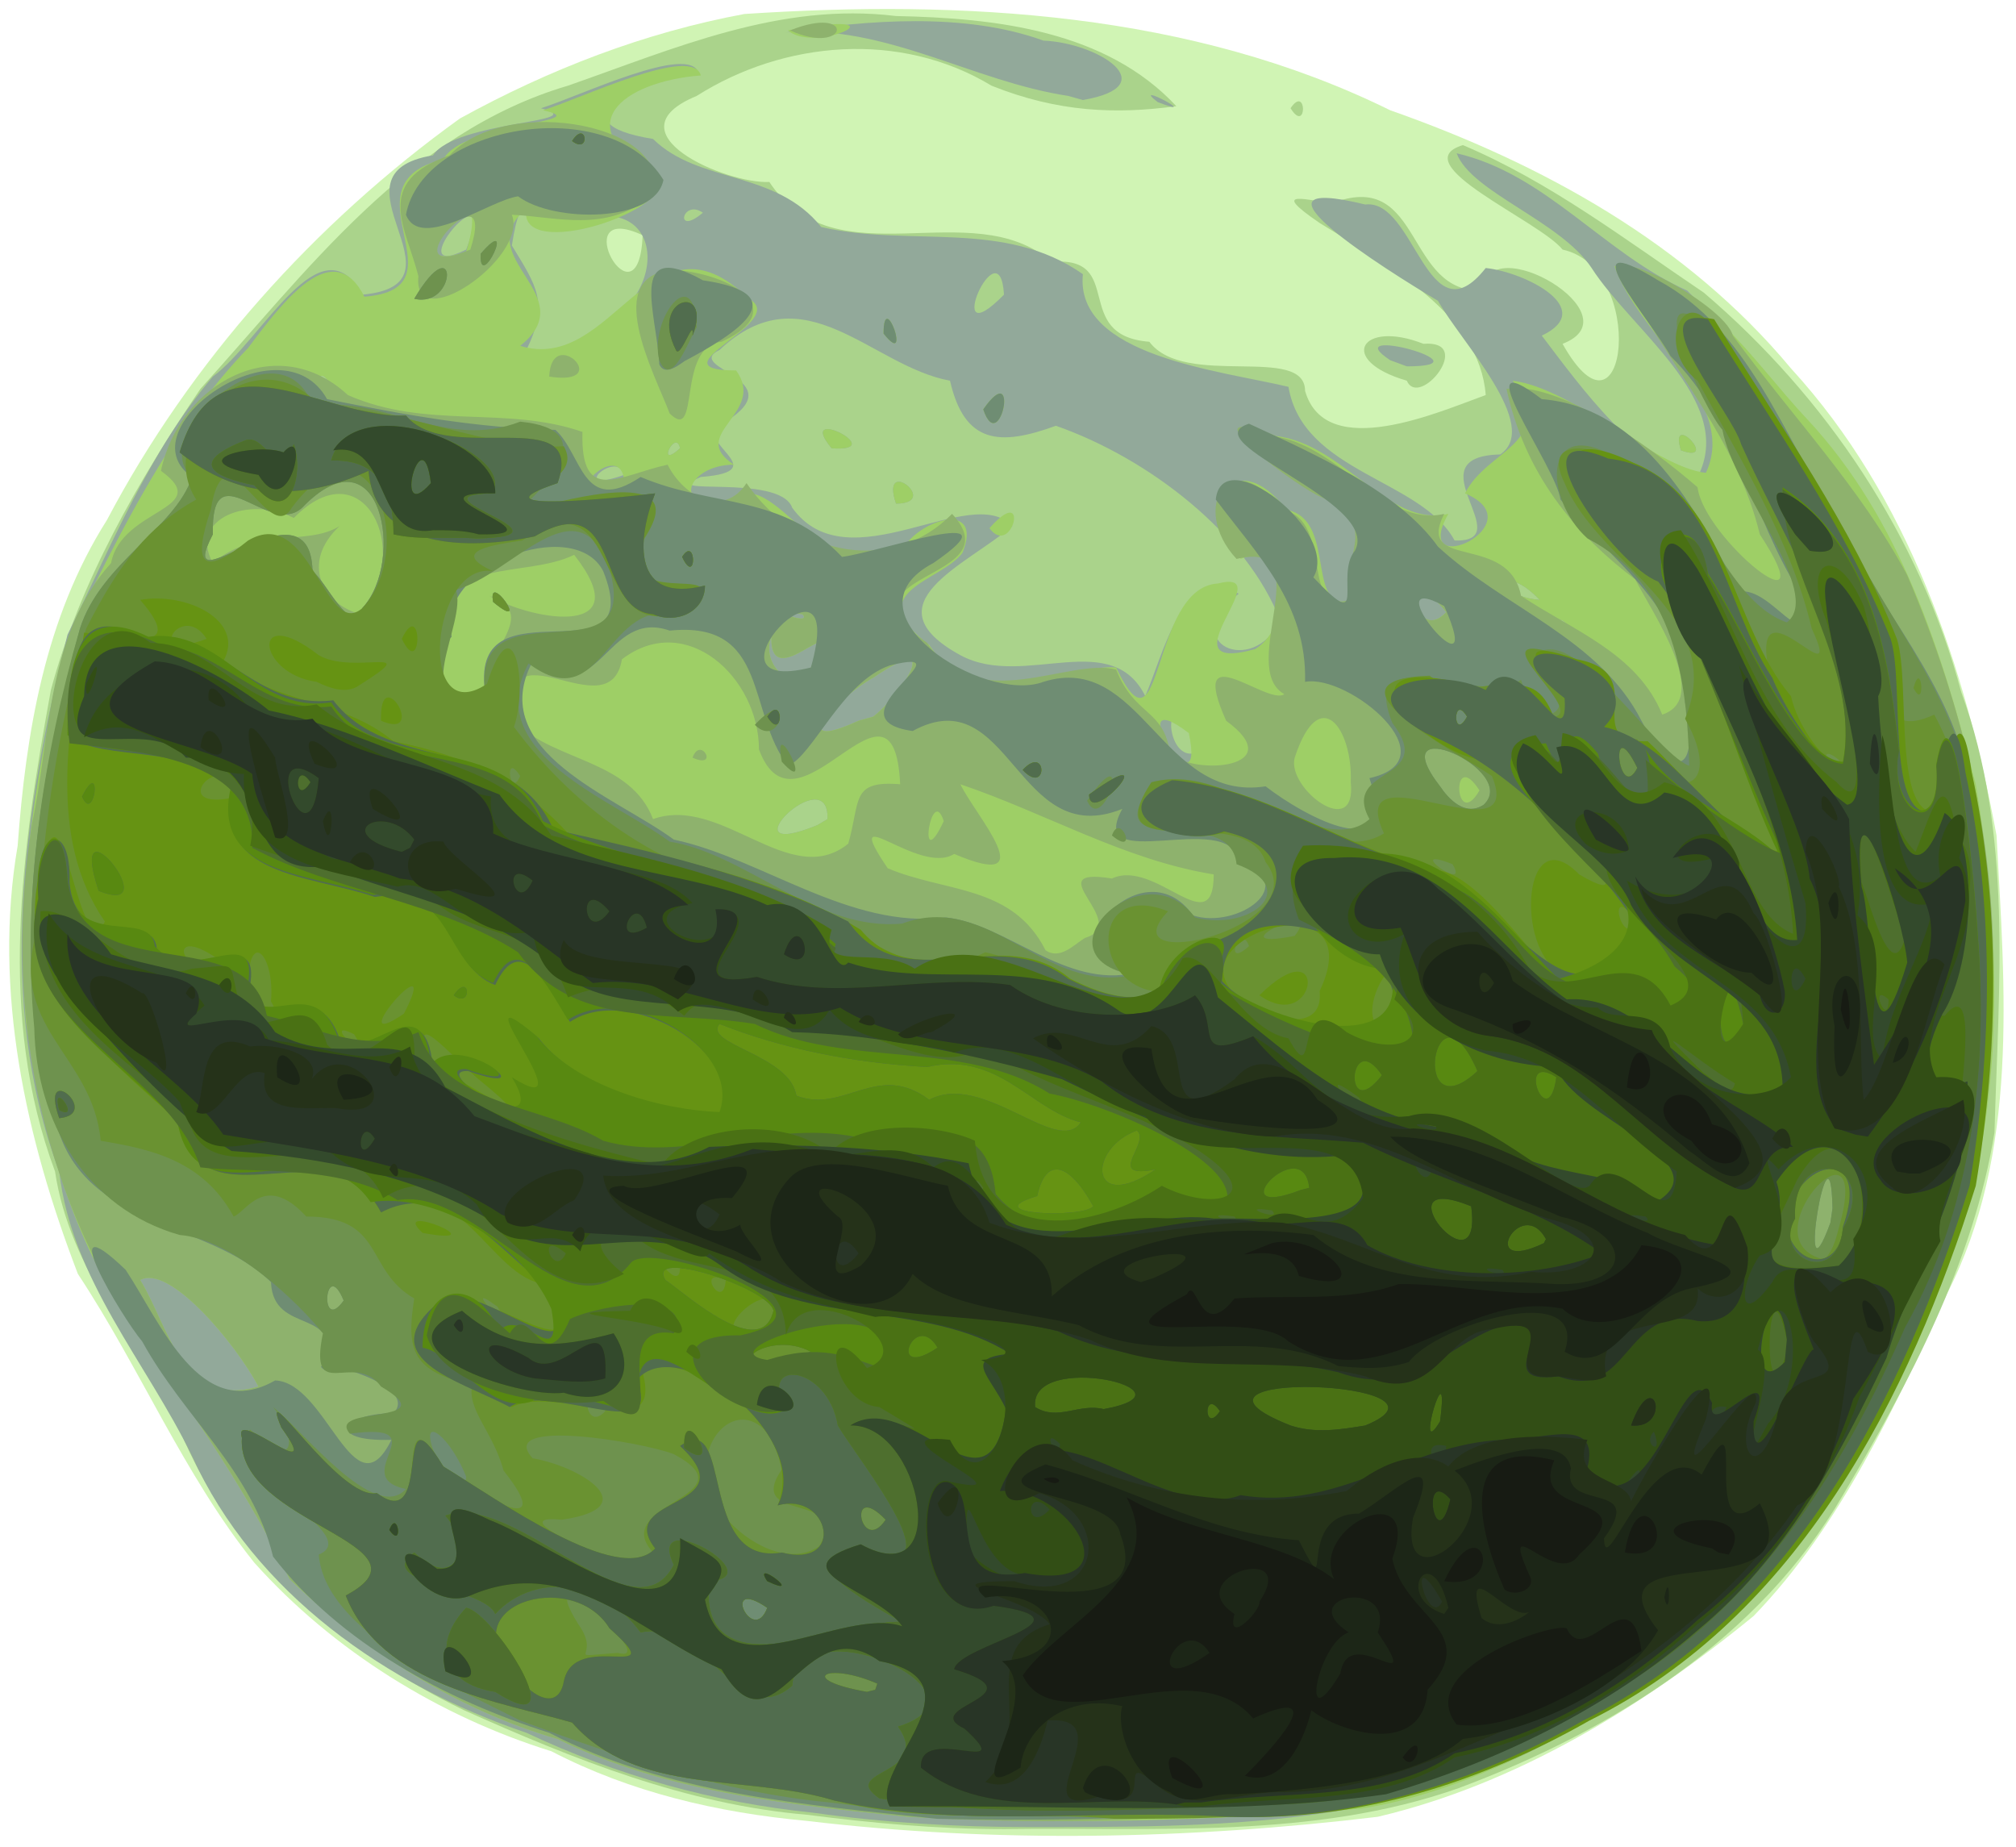 <?xml version="1.0" encoding="utf-8"?>
<!-- Generator: Adobe Illustrator 24.2.1, SVG Export Plug-In . SVG Version: 6.00 Build 0)  -->
<svg version="1.1"
	 id="svg2" inkscape:output_extension="org.inkscape.output.svg.inkscape" inkscape:version="0.45.1" sodipodi:docbase="C:\Documents and Settings\skripnik\–†–∞–±–æ—á–∏–π —Å—Ç–æ–ª" sodipodi:docname="Watermelon.svg" sodipodi:version="0.32" xmlns:cc="http://web.resource.org/cc/" xmlns:dc="http://purl.org/dc/elements/1.1/" xmlns:inkscape="http://www.inkscape.org/namespaces/inkscape" xmlns:rdf="http://www.w3.org/1999/02/22-rdf-syntax-ns#" xmlns:sodipodi="http://sodipodi.sourceforge.net/DTD/sodipodi-0.dtd" xmlns:svg="http://www.w3.org/2000/svg"
	 xmlns="http://www.w3.org/2000/svg" xmlns:xlink="http://www.w3.org/1999/xlink" x="0px" y="0px" viewBox="0 0 100 91.6"
	 style="enable-background:new 0 0 100 91.6;" xml:space="preserve">
<style type="text/css">
	.st0{fill:#D0F4B4;}
	.st1{fill:#AAD38B;}
	.st2{fill:#92A99A;}
	.st3{fill:#9ECF66;}
	.st4{fill:#8EB26D;}
	.st5{fill:#6F8D73;}
	.st6{fill:#6E924E;}
	.st7{fill:#6A9231;}
	.st8{fill:#669313;}
	.st9{fill:#516D4E;}
	.st10{fill:#588911;}
	.st11{fill:#4E6F2E;}
	.st12{fill:#4A7114;}
	.st13{fill:#334A2C;}
	.st14{fill:#324E15;}
	.st15{fill:#283526;}
	.st16{fill:#253219;}
	.st17{fill:#1C2617;}
	.st18{fill:#171B13;}
</style>
<sodipodi:namedview  bordercolor="#666666" borderopacity="1.0" gridtolerance="10.0" guidetolerance="10.0" id="base" inkscape:current-layer="svg2" inkscape:cx="372.04724" inkscape:cy="372.04724" inkscape:pageopacity="0.0" inkscape:pageshadow="2" inkscape:window-height="721" inkscape:window-width="1024" inkscape:window-x="-4" inkscape:window-y="-4" inkscape:zoom="0.508" objecttolerance="10.0" pagecolor="#ffffff">
	</sodipodi:namedview>
<g id="layer1" transform="translate(-72.095,-101.558)">
	<g id="g1340" transform="matrix(1.03,0,0,1.016,-19.832,-219.414)">
		<path id="path1378" class="st0" d="M128.1,404.8c-4.3-0.4-8.5-1.4-12.3-3.4c-5.4-1.7-10.5-4.9-14.3-9.2c-3.4-4.3-5.5-9.5-8.5-14.1
			c-2.5-6.6-4.1-13.8-2.9-20.9c0.4-5.5,1.3-11.1,4.3-15.9c4-7.7,10-14.5,17-19.6c4.3-2.4,8.9-4.2,13.7-5.1
			c10.5-0.7,21.5-0.1,31.1,4.7c7.3,2.6,14.3,6.5,19.3,12.6c5.7,6.3,8.4,14.6,9.9,22.8c0.4,7.5,1.1,15.5-2.4,22.4
			c-2.5,5.5-5.1,11.3-9.3,15.7c-5.3,4.4-11.4,8.2-18.1,9.8C146.6,405.7,137.2,405.9,128.1,404.8z"/>
		<path id="path1376" class="st1" d="M128.1,404.5c-5.8-0.5-11.2-2.7-16.5-5.1c-5.9-2.9-11.2-7.5-13.7-13.7c-2-4.2-5.3-7.8-6-12.6
			c-2.8-7.6-1.6-15.7-0.2-23.5c1.4-5.3,4.2-10.2,7.2-14.7c5.1-5.7,10-12.5,17.7-14.8c5.1-1.8,10.2-4.1,15.8-3.4
			c4.8,0.1,10.1,0.7,13.5,4.4c-2.9,0.4-5.7,0.3-8.9-1c-4.4-2.7-10-2.2-14.2,0.5c-4.3,1.8,1.4,4.3,3.5,4.2c3.2,4.9,9.7,0.5,13.6,3.9
			c3.6-0.3,0.9,3.6,4.7,3.9c1.7,2.3,7.5,0.1,7.5,2.4c1,3.5,6.5,1,8.7,0.2c-0.3-3.9-4.5-6.2-8-8.4c-2.6-1.8-0.4-1,0.7-1
			c4.3-1.6,3.4,4.5,7.2,4.3c0.1-3.1,7.4,1.2,3.8,2.6c3.1,5.6,4.1-3.7,0-4.6c-1.1-1.4-7.7-4.2-4.8-5.1c4.2,1.8,7.8,4.6,11.6,7.2
			c5.9,5.1,10.4,11.9,12.4,19.5c2.5,6.9,1.8,14.3,1.6,21.5c-1,6.3-4.1,12.2-7.3,17.7c-4,7-11.1,11.5-18.5,14.3
			c-7,2.5-14.6,1.9-21.9,2C134.3,405.2,131.2,404.9,128.1,404.5z M120.2,327.4C116.4,325.6,120,332.2,120.2,327.4L120.2,327.4z
			 M157,334.5c-3.4-1-2.2-3,0.8-1.8C160.3,332.5,157.6,335.9,157,334.5z M151.4,321.2C152.2,320,152.2,322.5,151.4,321.2z"/>
		<path id="path1374" class="st2" d="M128.4,404.4c-4.8-0.5-9.4-1.8-13.8-3.9c-6.7-2.3-13.1-6.8-16.1-13.5
			c-2.2-4.6-5.8-8.6-6.4-13.9c-3.1-8.4-1.7-17.7,0.4-26.2c2.1-4.3,3.9-8.9,7-12.6c2.4-1.8,5.2-7.7,7.2-4c5.4-0.5-2-5.9,3.4-6.8
			c1.1-1.7,7.8-1.6,5.2-2.3c1.9-0.6,7.2-3.2,7.6-1.7c-2.9,0.4-7.1,2.4-2.2,3.2c2.2,2.2,5.9,1.5,8.1,4.3c4.3,1,8.8-0.4,12.6,2.3
			c-0.4,4,6.6,4.7,9.9,5.5c0.7,4.2,6.4,4.5,8,7.5c3.2,0.1-2.1-4.1,2.2-4.2c2-1.4-1.9-5.5-3-7.5c-2.5-1.5-10-6.3-3.5-4.7
			c2.4-0.3,3,6.7,5.8,3.1c1.9,0.2,5.4,2,2.7,3.3c1.8,2.4,4.9,6.8,7.6,6.7c1.6-3.6-3.3-7-5.2-10c-1.5-2.3-5.8-3.7-6.5-5.6
			c4.3,1,7.1,4.9,11.1,6.7c3.1,3.1,6,6.6,8.6,10.2c2.6,4.4,4.1,9.4,5.3,14.4c1.4,8.6,1.2,17.9-2.7,25.9c-3.2,8.1-8.5,15.8-16.6,19.6
			c-7.9,5-17.5,4.9-26.4,4.9C135.4,405.1,131.9,404.9,128.4,404.4z M129.1,355.9c0.1-3-5.1,2.2-0.5,0.3L129.1,355.9L129.1,355.9z
			 M147,352.6C145.2,348.3,145.2,353.5,147,352.6z M144.4,349.9c0.8-1.8,1.9-6.8,4.5-5c-3,2.4,0.7,4.1,2,1.3
			c-1.6-4.2-6.3-7.9-10.8-9.5c-2.7,1-4.4,0.9-5.1-2.2c-3.8-0.7-7-5.4-11.1-1.5c-1.8,0.9,3.6,1.4,0.3,3.5c-2,0.9,2.6,2.4-1.2,2.7
			c-2.3,1,3.8-0.2,4.4,1.5c2.7,3.8,8.6-1.3,10.6,0.9c-2.2,1.9-7,3.8-2.5,6.3c3.1,1.7,7.4-1.5,9,2.2L144.4,349.9L144.4,349.9z
			 M132.4,340.5C131.6,338.1,134.6,340.5,132.4,340.5z M129.3,337.8C127.5,335.6,132.2,338,129.3,337.8z M164.8,346.5
			C163.9,345.4,164.7,347.6,164.8,346.5z M163.4,345.2C161.6,343.3,161.1,345,163.4,345.2z M119.3,339.1
			C119,337.8,116.5,340.1,119.3,339.1L119.3,339.1z M122,337.8C121.8,336.8,120.8,338.9,122,337.8z M105.1,334.6
			C104.4,333.4,104.4,335.9,105.1,334.6z M118,332c3.9-2,3-7.5-1.9-4.8c-1.5-0.2-1.7-2.5-2.2,0.7c1.2,2,1.8,2.8,0.7,5.1
			C115.7,333.3,117,332.6,118,332z M137.6,330.3C137.4,326.8,134.5,333.5,137.6,330.3L137.6,330.3z M111.7,328.1
			C113.4,323.7,108.3,329.8,111.7,328.1z M123.1,326.3C122.1,325.6,121.7,327.5,123.1,326.3z M170.2,337.9
			C169.6,335.9,172.1,338.6,170.2,337.9z M156.2,333.5c-2.7-1.8,5,0.3,0.8,0.3L156.2,333.5L156.2,333.5z M145,320.9
			C143.6,319.8,147.3,321.8,145,320.9z M140.7,320.6c-4.6-0.7-8.8-3.5-13.6-3.1c3.9-0.6,8.6-1,12.4,0.4c2.6,0.1,5.9,2.2,1.9,2.9
			L140.7,320.6L140.7,320.6z"/>
		<path id="path1372" class="st3" d="M133,404.6c-5.8-0.6-11.7-1.2-16.9-3.8c-4.8-1.4-9.3-4.3-12.9-7.8c-2-4.2-4.5-7.8-7.1-11.7
			c-3.3-4.5-4.8-10-5.6-15.5c-0.5-6.4,0.5-12.8,2.1-18.9c2.4-4.9,4.8-10,8.6-14c1.7-2.3,4.1-5.5,5.6-2.5c5-0.4-1.2-5.5,3.8-6.7
			c0.9-1.8,7.5-1.8,4.8-2.4c1.9-0.6,7.2-3.2,7.6-1.7c-3.8,0.3-6.5,2.5-2.1,4.9c1.2,1.6-6.8,4.3-6.3,1.6c-2.8,2.4,2.8,4.2-0.3,6.7
			c4.5,1.4,6.3-7,11-2.3c2.1,1.1-4.8,3.5-0.6,3.5c1.5,2.1-2.4,3.1-0.1,4.6c-2.3,0-3.1,2.3-0.2,1.9c2-2.5,4.9,5.4,8.4,2.1
			c0.9-1.4,3.8-2.2,2.8,0.3c-1,1.4-5,1.9-1.6,4.5c2.3,3.5,6.8,0.9,9,1.1c2.3,4.9,1.6-3.9,4.9-4.1c3.1-0.8-2.8,4.5,1.8,3.2
			c1.9-1.2,1.7-5.4-0.7-4.4c-2.3-2.5-0.3-5.7,2.2-2.4c2.6,0.5,0.7,5.5,3.5,4.3c-1-2,1.6-3.5-1.8-5c-1.7-0.9-6.3-4.6-2.2-2.9
			c3.3,0.4,5.4,4.5,8.3,3.8c-1.9,3.4,4.3,0.5,0.8-1c1.1-2.2,4.4-2.4,2.3-5.5c3,0.4,6.8,4.2,9.3,4.5c1.6-3.4-3.3-6.8-4.4-10.1
			c4.2,0.5,6.6,4.6,9.3,7.5c4.5,4.9,6.5,11.4,8.1,17.8c1.2,7.2,1.4,14.8-0.7,21.8c-3.4,8.2-7.2,17.1-15,22.1
			c-4.3,2.7-8.9,5.3-13.9,6.1C147.6,404.8,140.3,405,133,404.6z M101.7,383.6c-1.1-2.1-4.3-6-5.7-5.2
			C97.4,380.7,98,384.7,101.7,383.6z M129.1,355.9c0.1-3-5.1,2.2-0.5,0.3L129.1,355.9L129.1,355.9z M146.5,351.7
			C143,349,147.4,356,146.5,351.7z M131.3,350.9c1.2-0.9,3.6-4.4,0-1.9c-1.5,0.8-4.4,3.8-0.7,2.1L131.3,350.9L131.3,350.9z
			 M128.3,348.5c1.8-3.3-2,1.5-1.9-1.5C125.9,348.2,127.2,349.8,128.3,348.5z M164.8,346.5C163.9,345.4,164.7,347.6,164.8,346.5z
			 M127.9,345.9C126,345.6,128.4,346.5,127.9,345.9z M158.9,345.8C156.7,343,157.3,347.5,158.9,345.8z M163.4,345.2
			C161.6,343.3,161.1,345,163.4,345.2z M119.3,339.3C119,337.2,115.6,341,119.3,339.3z M122,337.8
			C121.8,336.8,120.8,338.9,122,337.8z M105.1,334.6C104.4,333.4,104.4,335.9,105.1,334.6z M111.7,328.2
			C113.3,322.9,107.5,329.7,111.7,328.2z M136.9,341.7C138.9,339.4,138,343.2,136.9,341.7z M132.4,340.5
			C131.6,338.1,134.6,340.5,132.4,340.5z M129.3,337.8C127.5,335.6,132.2,338,129.3,337.8z M170.2,337.9
			C169.6,335.9,172.1,338.6,170.2,337.9z M136.6,335.9C138.4,333.3,137.4,338.3,136.6,335.9z M131.8,332.2
			C131.8,329.9,133.2,334,131.8,332.2L131.8,332.2z M127.2,317.4C133.2,316.3,128.5,318.6,127.2,317.4z"/>
		<path id="path1370" class="st4" d="M133,404.6c-5.8-0.6-11.7-1.2-16.9-3.8c-4.8-1.4-9.3-4.3-12.9-7.8c-2-4.2-4.5-7.8-7.1-11.7
			c-5-7.3-6.7-16.5-5.3-25.2c0.9-4.3,0.7-9.2,3.8-12.7c0.5-2.7,5-2.6,2.4-4.5c0.9-4.3,5.6-6.9,9-3.7c3.8,1.7,7.6,0.5,11.3,1.8
			c-0.1,3.6,1.8,2.1,4.1,1.6c0.8,1.6,2.7,2.6,3.8,0.9c2.5,3.7,7.1,4.4,9.9,1.5c3,3.3-6,2.8-1.2,6.3c2.4,3.6,6.8,0.7,9.1,1.3
			c0.9,2.3,2.3,1.9,2.6,4.1c1.2,1.1,5.8,0.7,2.7-1.6c-1.9-4.3,2-0.7,2.8-1.3c-2.3-1.3,1.8-7.6-2.3-6.6c-2.3-2.5-0.3-5.7,2.2-2.4
			c2.6,0.5,0.7,5.5,3.5,4.3c-1-2,1.6-3.5-1.8-5c-1.7-0.9-6.3-4.6-2.2-2.9c3.3,0.4,5.4,4.5,8.3,3.8c-1.4,2.8,3.1,0.9,3.7,4
			c2.5,1.7,5.6,2.8,6.8,5.8c2.4-0.8-0.5-5-1.3-6.6c-3.4-2.6-5.4-5.6-6.2-9.3c2.4-0.4,6.7,2.6,9.2,4.8c0.3,2.5,6.3,7.4,3,2.3
			c-1.1-4.6-4.2-8-6.3-12c-2.2-2.9,4.6,0.7,5,2.3c2.9,4,6.2,7.5,8.4,11.7c2.7,6.4,4.4,13.4,4.1,20.4c0.1,5.9-1,11.7-3.9,16.8
			c-2.9,6.6-6.8,13-13.1,16.9c-5.1,3.1-10.7,6.1-16.9,6.1C145.3,404.8,139.1,405,133,404.6z M101.7,383.6c-1.1-2.1-4.3-6-5.7-5.2
			C97.4,380.7,98,384.7,101.7,383.6z M141.5,361.7c2.3-0.7-2.4-3.5,1.3-2.9c2.1-1,4.9,3.2,4.9-0.2c-4.3-0.7-8.1-3-12.2-4.4
			c0.7,1.5,4.1,5.3-0.3,3.4c-1.7,1.1-5.6-2.9-3.2,0.7c2.8,1.2,6,0.8,7.6,4C140.3,362.8,141,362,141.5,361.7z M130.1,357.1
			c0.6-2.1,0.1-3.1,2.5-2.9c-0.3-6.5-5,3.2-6.8-1.7c0-3.5-3.5-6.8-6.6-4.4c-0.6,3.6-6.1-2.1-5.1,3.1c1.9,1.9,5.5,1.8,6.6,4.7
			C124,354.7,127.3,359.4,130.1,357.1z M122.6,352.9C123,351.8,123.9,353.5,122.6,352.9z M134.7,356
			C134.1,354.1,133.4,358.8,134.7,356z M154.3,354.1c0.1-2.6-1.5-4.9-2.7-1.2C151.2,354.4,154.6,357,154.3,354.1z M160.5,354.5
			C159.1,352.3,159.3,356.6,160.5,354.5z M131.3,350.9c1.2-0.9,3.6-4.4,0-1.9c-1.5,0.8-4.4,3.8-0.7,2.1L131.3,350.9L131.3,350.9z
			 M112.6,349.6c0-2,2.7-3.7,0.2-4.6c2.3,1.3,7.2,2,4.1-2c-2.4,1.2-6.7,0-5.9,3.9C109.8,348.1,110.9,351,112.6,349.6z M128.3,348.5
			c1.8-3.3-2,1.5-1.9-1.5C125.9,348.2,127.2,349.8,128.3,348.5z M106.7,345.6c2.4-2.7,0.1-7.9-3.3-4.4c-2.1-1.1-5.1,0-3.9,2.2
			c2.1-1.8,4.5-0.8,6.1-1.8c-1.9,1.8-0.8,3.8,1,4.3L106.7,345.6L106.7,345.6z M127.9,345.9C126,345.6,128.4,346.5,127.9,345.9z
			 M158.9,345.8C156.7,343,157.3,347.5,158.9,345.8z M121.5,336.1c-0.7-1.9-3.4-6.9,0.3-7c2.6,0.2,5.6,1.9,2.2,3.5
			C121.8,332.8,123,337.6,121.5,336.1z M136.6,335.9C138.4,333.3,137.4,338.3,136.6,335.9z M115.7,334.3
			C115.8,331.7,118.9,334.8,115.7,334.3z M131.8,332.2C131.8,329.9,133.2,334,131.8,332.2L131.8,332.2z M109.4,329.4
			c-0.6-2.4-2.2-4.6,1.5-5.9c2.8-3.1,11.1-1.4,9.7,2c-2.2,1.8-4.5,1-6.7,0.9C114.7,328.5,109.1,332.4,109.4,329.4z M111.9,328.1
			C113.3,323.7,107.7,329.9,111.9,328.1L111.9,328.1z M127.3,317.4C130.5,316.1,130.1,318.7,127.3,317.4L127.3,317.4z"/>
		<path id="path1368" class="st5" d="M134.4,404.7c-6.4-0.7-13-1.2-18.7-4.2c-5-1.6-10.1-4.4-13.3-8.6c-1-4.2-4.3-6.8-6.3-10.5
			c-1-1.2-4.4-7-0.8-3.5c1.7,2.6,3.6,7.5,7.2,5.4c2.5,0.1,3.8,6.6,5.6,2.9c-3.2,0.1-2.4-1.3,0.1-1.3c1.4-1.5-4.6-2.9-3.3-2.1
			c1-3.2-2.5-1.6-2.6-4.3c-3-3-8.9-2.6-10.3-7.6c-2.4-8-1-16.5,1.1-24.3c1-3.2,4.6-4.9,5.4-7.4c-3.3-2.3,4.3-7.8,6.5-3.8
			c3.9,0.8,7.2,1.4,11,1.5c1.3,1.2,1.3,4.2,4.1,2.3c3.5,1.5,6.8,0.8,9.7,3.9c1.7-0.2,8.7-2.7,4.4,0.3c-4.5,2.4,2.4,6.9,5.3,5.8
			c4.7-1.5,5.7,5.9,10.7,5.1c1.9,1.5,6.5,4,5-0.4c4-0.9-1-5.1-3.1-4.7c0.1-3.8-2.3-6.2-4.3-8.9c0.3-2.9,6,1.6,4.7,3.8
			c2.7,2.9,1-0.1,2-1.3c1.3-2.4-7.9-5.3-5.1-6.2c3.2,1.5,7.2,3.3,9.1,6c3.2,3,7.8,4.5,9.8,8.5c1.7,3.2,2.8,2.3,2.1-0.9
			c0.3-4.5-3.5-6.8-6-9.9c-0.2-1.6-4.8-7.9-0.9-4.9c4.9,0.4,7.5,5.5,9.5,9.4c1.6-0.3,3.4,3.5,2.9,0c-2.3-3.7-3-8.3-6.2-11.5
			c-0.9-1.7-5.1-6.5-0.6-3.7c4.4,2.4,6,7.6,8.6,11.6c2,4.5,5.6,8.1,6.4,13c1,6.7,1.2,13.7-0.3,20.3c-3.2,8.5-6.8,17.7-14.7,23
			c-6.3,4.5-13.8,7.3-21.6,7C143.2,404.7,138.8,404.8,134.4,404.7z M105.8,379.4C104.9,377.2,104.6,381.1,105.8,379.4z M177.5,374.9
			c-0.1-5.1-1.8,5.4-0.1,0.7L177.5,374.9L177.5,374.9z M143.9,363.4c-4.6-0.4,0.3-6.4,2.8-2.8c2.1,0.7,5.3-1.5,2.2-2.7
			c-0.5-2.5-7.4,0.8-5.6-2.5c-5.1,2.1-5.4-6.4-10.1-3.8c-4.2-0.6,2.9-4.2-1.1-3.2c-2.3,0.8-3.7,4.4-4.9,4.9c-2-2.6-0.9-7.1-5.7-6.6
			c-3.1-1.1-3.3,4-6.6,1.5c-2.3,4.4,4,6.6,6.8,8.7c4.2,0.9,8.5,4.4,13.1,3.8C137.7,361,140.6,364.2,143.9,363.4z M160.7,355.2
			c1.8-1.7-5-4.7-2.1-0.9C159,354.9,159.8,355.8,160.7,355.2z M112.6,349.6c-0.7-5.5,7.9-0.2,5.7-5.8c-1.4-2.8-8.2-0.2-7.3,3.2
			C109.8,348.1,110.9,351,112.6,349.6z M113,345.3C112.7,343.7,114.9,346.9,113,345.3z M128.3,348.5
			C130.2,341.7,122.4,350,128.3,348.5z M158.8,345.5C155.2,343.5,161,350.5,158.8,345.5L158.8,345.5z M106.7,345.6
			c2.1-2.3,0.9-8.9-2.9-4.9c-1.6,1.5-4.4-2.9-4.3,1.3c-2,3.9,4.7-3,4.8,1.8C104.9,344.2,106.2,347.1,106.7,345.6z M136.6,335.9
			C138.4,333.3,137.4,338.3,136.6,335.9z M121,333.7c-0.1-2.4-1.6-6.2,2.1-4.1c4.7,0.7,1.4,2.7-0.8,3.9
			C122.2,333.5,121.3,334.4,121,333.7z M131.8,332.2C131.8,329.9,133.2,334,131.8,332.2L131.8,332.2z M109.2,330.5
			C111.3,326.9,111.3,331,109.2,330.5z M112.4,328.3C114.2,326.2,112.3,330.3,112.4,328.3z M108.8,326.4c0.8-4.4,9.8-6,12.4-1.7
			c-0.4,2.1-5.3,2.1-7,0.8C112.8,325.7,109.5,328.2,108.8,326.4z"/>
		<path id="path1366" class="st6" d="M129.2,403.9c-5.2-0.5-10.1-2.2-14.9-4c-3.5-1.8-9.4-4.4-9.7-8.1c2.4-1-5.5-4.4-3.3-6.1
			c2.2,2.2,2.3,0.4,1.1-1.1c1.4,1.1,4.9,5.7,6.4,4c-2.9-0.6,1.7-3.3-2.7-2.7c-1.2-1.4,4.7-0.4,1.5-2.3c-1.3-1.8-3.5,0.9-2.8-2.6
			c-1.1-1.4-4.3-4.6-6.9-4.8c-4.5-1.3-6.9-5.5-7-10.1c-0.6-6.5,0.4-13.2,2.2-19.5c1-3.2,4.6-4.9,5.4-7.4c-2.3-2,4.2-7.8,5.8-3.5
			c3.7-0.4,6.4,2.2,10,0.8c4.1,0.4,1,3.3,0.2,4.1c2.4,0.1,8.6-2.3,5.4,2.2c-0.7,3.1,5.4,0.2,2.2,3.2c-3.7-1.2-3.7,5.1-7.4,2.3
			c-2.3,4.4,4,6.6,6.8,8.7c3.7,0.6,7.1,4.4,11.2,4c4.2-1.6,6.9,3.5,11.1,2.5c-4.8-0.9,0.5-6.2,3-2.8c2.6,0.7,5.2-1.4,2-2.6
			c-0.3-3.1-7,0-4-4c3.6-0.8,8.2,3.8,10.4,1.8c-1.4-2.6,3.3-1.8,1.1-4.7c-1.7-4.3,4.4-0.7,6.2-2.1c0.9,3.3,3.5,1,0.4-0.8
			c1.6-2.9,5.9,4.3,7.7,5c-0.1-4.2-0.7-8.9-4.9-11.1c-2.1-1.9-2.2-6,1.3-4c4.2,1.1,5,6.9,8.3,8.1c1.8-1.4-2.6-6.5-3.1-9.4
			c-0.9-1-4.1-8-0.6-4.9c2.5,4.2,5.3,8.1,7.8,12.3c2.2,3.9,5,7.6,4.9,12.4c1.1,8.2,0.8,16.8-3.2,24.3c-3.3,7.5-8.1,14.8-15.6,18.6
			c-4.5,2.5-9.3,4.9-14.6,4.7C143.9,404.4,136.5,404.9,129.2,403.9z M126.2,394.4C123.9,392.8,125.5,396.3,126.2,394.4z M111.7,388
			c-0.9-2.3-2.7-3.4-1.1-0.2C110.8,388,111.7,388.7,111.7,388z M105.8,379.4C104.9,377.2,104.6,381.1,105.8,379.4z M177.5,374.9
			c-0.1-5.1-1.8,5.4-0.1,0.7L177.5,374.9L177.5,374.9z M160.7,355.2c1.8-1.7-5-4.7-2.1-0.9C159,354.9,159.8,355.8,160.7,355.2z
			 M159.9,350.9C159.2,349.7,159.2,352.2,159.9,350.9z M112.6,349.6c-0.5-5.3,7.6-0.3,6-5.9c-1.5-4.4-4.7,0.3-7.4,1
			C111.8,346.3,108.7,350.9,112.6,349.6z M113,345.3C112.7,343.7,114.9,346.9,113,345.3z M106.7,345.6c2.1-2.3,0.9-8.9-2.9-4.9
			c-1.6,1.5-4.4-2.9-4.3,1.3c-2,3.9,4.7-3,4.8,1.8C104.9,344.2,106.2,347.1,106.7,345.6z M142.8,356.7
			C143.2,355.5,144.1,357.8,142.8,356.7L142.8,356.7z M141.6,355C143.9,351.6,142.4,356.8,141.6,355z M126.9,353.1
			C126.4,350.5,128.6,355,126.9,353.1L126.9,353.1z M138.5,353.5C139.7,352.2,139.7,354.8,138.5,353.5z M125.6,351.3
			C127.5,349.2,126.9,352.6,125.6,351.3z M122.1,343.1C122.8,342,122.8,344.6,122.1,343.1L122.1,343.1z M121,333.5
			c-0.5-2,1.7-4.9,1.8-1.6C122.5,332.3,121.6,335,121,333.5z M109.2,330.5C111.3,326.9,111.3,331,109.2,330.5z M112.4,328.3
			C114.2,326.2,112.3,330.3,112.4,328.3z M116.8,322.8C117.5,321.7,117.7,323.5,116.8,322.8z"/>
		<path id="path1364" class="st7" d="M129.4,403.8c-4.2-1.3-9.5-0.2-12.6-3.8c-3.4-1-9.2-1.8-10.9-6.2c4.6-2.5-5.3-3.5-5-7.7
			c-0.5-1.6,4.1,2.6,1.9-0.5c-1.2-2.9,2.8,3.6,4.6,3.2c2.8,2.2,0.7-5.3,3-1.5c1.2,1.3,6,4.1,3.1,0.4c-0.5-1.9-1.8-3-1.5-4.2
			c-2.9-0.6-3.2-1.7-2.8-4.2c-2.4-1.4-1.4-4-5.2-4c-2-2.2-2.9-0.2-3.5,0c-1.5-2.8-4.1-3.3-6.4-3.7c-0.4-4.3-4.6-5.5-3-10.5
			c0.2-4.9,1-9.8,2.3-14.5c1.6-3.2,3-5,5.3-6.3c-2.1-3.2,2.8-8.3,6-4.5c4.1,0,8,2.1,11.7,1.9c1.2,2.1-4.3,2.4-0.6,2.8
			c2.4-0.6,7-1.5,4.1,2.2c-0.6,3.1,5.4,0.4,2.1,3.1c-4.4,1.6-2.6-6.9-7.6-3.5c-1.3,0.2-3.6,0.5-1.4,1.5c-3-0.5-3.7,7.8-0.3,5.5
			c1.3-4.1,2,0.1,1.3,2.1c3,4.1,7.5,7.4,12.7,8c3.6,1.2,6,5,10,3c2.4,0.5,6.3,3.3,8.1,1.9c-3-0.5-3-5.4,0.7-3.9
			c-3,3.2,7.2,0.8,4.7-2.4c-1-3.1-8.3,0.4-5.5-3.9c4.1-1.1,8.1,4.4,11.2,2.5c-2-4.4,6.9,1.4,5.2-2.8c-1.7-1.2-8.6-4.7-3-4.9
			c2.1,1.8,4.4-1.3,5.5,2c3.1,0.4-4.2-4.8,1.1-2.9c3.6,0.8,0,4.1,3.4,4c1.6,3.3,4.3,2.6,2.3-1c2.1-5.1-4.2-7.5-5.8-11.5
			c-1.8-3.7,5.7-0.5,5.9,1.8c1.5,2.1,2.2,6.2,3.9,7.2c-0.8-4.5,3.8,1.8,2.1-1.9c-1-4.3-3.4-8.2-5.5-12.1c-2.3-1.8-0.3-5.5,1.2-1.6
			c2.6,4.7,5.8,9,7.8,14c0.3,2.3-0.4,5.2,2.4,3.9c2,3.7,2,8.3,2.1,12.5c0.1,5.5-0.2,11.1-2.8,16.1c-3.3,9.2-9.6,17.7-18.8,21.6
			c-6,3.6-13.2,3.7-20,3.7C138.6,404.3,133.9,405,129.4,403.8z M131.5,398.1c-2.5-1.1-3.9-0.2-0.5,0.4l0.4-0.1L131.5,398.1
			L131.5,398.1z M119,396.6c2.2,0.6-4.3-5.3-1.9-1.4C118.3,396.9,116.2,396.8,119,396.6z M126.2,394.4
			C123.9,392.8,125.5,396.3,126.2,394.4z M120.8,391.8c-2.5-2.5,4.8-2.8,0.9-4.9c-1.5-0.6-8.6-1.8-6.8,0.2c2.3,0.4,5.5,2.4,1.4,3
			C112.5,389.7,121.8,393.7,120.8,391.8z M128.7,391.4c1.6-2.8-3.8-1-1.7-3.9c-1.5-5-5.6-0.7-2.8,2.5
			C125.2,391.2,127.2,392.4,128.7,391.4z M131.9,390.1C130,388.1,130.7,391.9,131.9,390.1z M118.4,384.8
			C117.2,382.8,117.3,386,118.4,384.8z M113.2,379.7C111.1,378.1,114.6,381.8,113.2,379.7z M177.9,375.5c1.4-5.6-4.6,1-0.8,1.9
			C177.6,376.9,177.7,376.2,177.9,375.5z M149.4,362.1C149,360.9,148.1,363.3,149.4,362.1L149.4,362.1z M151.6,361.6
			C153.1,359.7,147.6,362.4,151.6,361.6L151.6,361.6z M159.2,358.1C156.7,357.1,160.1,359.6,159.2,358.1z M114.3,353.8
			C113.5,352.5,113.8,355,114.3,353.8z M168.1,353.4C166.7,350.5,167.2,355.2,168.1,353.4z M177.8,353
			C176.3,351.8,178.1,354.9,177.8,353z M159.9,350.9C159.2,349.7,159.2,352.2,159.9,350.9z M106.7,345.6c2.7-2.9,0.4-10-3.4-4.9
			c-1.1,2-3.2-4.3-3.9,0.1c-0.9,2.7-0.4,3.3,1.8,1.5C104.2,340.5,104.9,347.2,106.7,345.6z M92.1,370.5
			C91.1,367.6,94.2,370.3,92.1,370.5z M141.7,354.7C145.5,351.9,141.7,356.4,141.7,354.7z M138.5,353.5
			C139.7,352.2,139.7,354.8,138.5,353.5z M126.2,350.9C127,349.7,127,352.2,126.2,350.9z M181.4,349.5
			C181.8,348,182,350.7,181.4,349.5z M113,345.3C112.7,343.7,114.9,346.9,113,345.3z M122.1,343.1
			C122.8,342,122.8,344.6,122.1,343.1L122.1,343.1z M121.8,333c-1.3-2.6,1.8-3.3,0.8-0.7C122.7,331.3,122,333.5,121.8,333z
			 M116.8,322.8C117.5,321.7,117.7,323.5,116.8,322.8z"/>
		<path id="path1362" class="st8" d="M129.4,403.8c-4.2-1.3-9.5-0.2-12.6-3.8c-3.4-1-9.2-1.8-10.9-6.2c4.6-2.5-5.3-3.5-5-7.7
			c-0.5-1.6,4.1,2.6,1.9-0.5c-1.2-2.9,2.8,3.6,4.6,3.2c2.8,2.1,0.7-5.5,3.2-1.3c2.6,1.6,8.5,5.9,10.2,4c-2-2.6,4.5-1.9,1.2-5
			c2.6-1.9,0.8,5.9,4.9,5.2c3.1,0.8,2.3-3-0.2-2.3c1.4-3.5-3.8-7.4-6.6-6.8c1.4,4.2-3.9,0.8-6.2,2c-2.4-1.3-6.9-2.4-3.2-5.3
			c1.9-0.6,7.6,4.2,4.8-0.7c-2.7-0.3-4.1-5.8-7.9-3.5c-2.4-4.5-8.7,0.9-9.6-4.3c-3.8-3.4-8.6-7.3-6.6-13.1c0.9-3.8,1.7,5.6,2.9,3.2
			c-2.8-4.1-1.7-9.5-1-14.1c1.8,0.1,5.1,1.2,2.7-1.6c2.2-0.4,5.1,1,4,3c2.5,2.1,5.7,1.8,8.2,3.9c3.5,0.7,6.2,2,8.5,4.6
			c4.8,1.1,9.8,2,14,4.6c2.7,3.3,6.8-0.4,10.1,2.4c2.6,1.3,4.8,1.5,6.1-1.6c3.4-0.5,6.1-4.5,1.4-5.6c-2.3,0.9-6.1-1-2.5-2.5
			c4.6,0.4,8.2,3.4,12.7,4.4c2.4,0.3,5.7,6.2,5.9,5c-2.2-1.2-1.8-7.6,0.9-4.8c4.2,2.5-3.1-4.8-4.8-5.6c-2.5-0.4-6.9-4.8-1.6-3.9
			c2,1.5,4.1-1.3,5.2,1.9c3.1,0.4-4.2-4.8,1.1-2.9c3.7,0.7,0,4.1,3.4,4c1.8,1.7,5.3,6,6.8,5.3c-2.5-4.2-3.1-9.6-6.6-13.6
			c-2.8-1.1-6.6-8.1-0.9-5.3c4.6,1.9,4.7,7.9,7.6,11.4c0.6,2.7,4.2,6,3,0.9c-0.5-4.8-3.2-8.9-5.1-13.2c-0.4-1.5-4.9-6.8-1.6-6.1
			c3.1,5.1,6.6,10,8.8,15.6c0.7,2.2-0.3,9.2,2.2,8.4c0.1-1.8,0.8-6.3,1.4-1.9c1.4,6.6,1.3,13.5,0.2,20.2c-3.2,10.3-8.5,21-18.6,26.1
			c-5.2,3-11,4.9-17.1,4.7C142,404.2,135.6,405.2,129.4,403.8z M116.4,398c0.5-2.6,5.3,0.2,2.2-2.6c-1.8-3-7.9-1.1-4.4,2.3
			C114.6,398.5,116.1,399.6,116.4,398z M131.5,398.1c-2.5-1.1-3.9-0.2-0.5,0.4l0.4-0.1L131.5,398.1L131.5,398.1z M126.2,394.4
			C123.9,392.8,125.5,396.3,126.2,394.4z M131.9,390.1C130,388.1,130.7,391.9,131.9,390.1z M128.3,381.9c-2.2-1.2-4.9,1.3-0.6,0.2
			L128.3,381.9L128.3,381.9z M126.5,379.9c0.1-2-4.1,1.9-0.4,0.9l0.2-0.3L126.5,379.9L126.5,379.9z M124.2,378.4
			C122.7,377.7,124.1,380,124.2,378.4z M122,377.8C119.3,375.1,122,379.5,122,377.8z M178,375.8c1.5-4.3-2.7-3.2-2.7,0.1
			C175.8,377.9,177.9,377.9,178,375.8z M112.3,368.6c-1.3-1.1-3.6-3.9-2.2-0.7C111.6,368.7,115.8,371.5,112.3,368.6z M137.3,368
			C135.4,367.7,137.9,368.6,137.3,368z M106.3,366.4C104.5,365.5,107.5,368.3,106.3,366.4z M108.7,365.4
			C110.7,361.5,105.5,367.6,108.7,365.4z M156.4,364.8c0.7-3.5-1.7-0.1-0.9,1.1l0.4-0.3L156.4,364.8L156.4,364.8z M102.3,364.8
			c0.2-2.4-1.2-3.7-1.1-0.4C100.9,365.1,103.1,366.1,102.3,364.8z M152.8,364.3c2.8-6-8.5-2.3-3.2,0.8
			C150.6,365.7,153,366.3,152.8,364.3z M149.9,364.5C153.3,361.1,152.7,366.5,149.9,364.5z M99.7,362.7
			C97.1,360.9,98.1,363.9,99.7,362.7z M168.1,360.9C166.5,358.7,167.4,362.4,168.1,360.9z M100.7,354.8
			C100.1,352.1,97,355.7,100.7,354.8z M168.1,353.4C166.7,350.5,167.2,355.2,168.1,353.4z M96.1,352.3
			C93.8,352,96.3,352.9,96.1,352.3z M159.9,350.9C159.2,349.7,159.2,352.2,159.9,350.9z M99.2,347.1C98,345.2,96.1,348.3,99.2,347.1
			z M109.6,376.1C107.9,374.5,113.4,376.8,109.6,376.1L109.6,376.1z M92.1,370.5C91.1,367.6,94.2,370.3,92.1,370.5z M141.7,354.7
			C145.5,351.9,141.7,356.4,141.7,354.7z M138.5,353.5C139.7,352.2,139.7,354.8,138.5,353.5z M107.6,351.1
			C107.5,348.1,109.9,352.1,107.6,351.1z M126.2,350.9C127,349.7,127,352.2,126.2,350.9z M104.5,349.2c-2.9-0.4-3.2-3.9,0.1-1.3
			c1.7,1,5.2-0.6,1.9,1.5C105.9,349.8,105.1,349.5,104.5,349.2z M108.6,347.1C109.6,345,109.6,349.2,108.6,347.1z M120.7,345.9
			c-2.8-0.2-1.5-6.3-5.7-3.8c-3.3,0.7-7.7,0.6-8-3.2c-3.2,1.5-6.3,1.4-9.1-0.9c1.8-6.1,6.9-1.6,10.9-1.8c2,2.5,8.7-0.7,7.3,3.3
			c-4.4,1.5,3.1,0.7,4.7,0.5c-0.9,2.3-1.1,5.4,2.4,4.5C123.2,345.8,121.8,346.4,120.7,345.9z M122.1,343.1
			C122.8,342,122.8,344.6,122.1,343.1L122.1,343.1z M121.8,333c-1.3-2.6,1.8-3.3,0.8-0.7C122.7,331.3,122,333.5,121.8,333z
			 M116.8,322.8C117.5,321.7,117.7,323.5,116.8,322.8z"/>
		<path id="path1360" class="st9" d="M129.4,403.8c-4.2-1.3-9.5-0.2-12.6-3.8c-3.4-1-9.2-1.8-10.9-6.2c4.6-2.5-5.3-3.5-5-7.7
			c-0.5-1.6,4.1,2.6,1.9-0.5c-1.2-2.9,2.8,3.6,4.6,3.2c2.8,2.1,0.7-5.5,3.2-1.3c2.6,1.6,8.5,5.9,10.2,4c-2-2.6,4.5-1.9,1.2-5
			c2.6-1.9,0.8,5.9,4.9,5.2c3.1,0.8,2.3-3-0.2-2.3c1.7-3.3-4.8-8.6-6.8-6.1c1.4,3.3-4.3,0-6.1,1.3c-2.4-1.3-6.9-2.4-3.2-5.3
			c1.8-0.9,7.1,4.3,5.2-0.4c-2.5-1.9-5-5.5-8.2-3.8c-2.3-4.5-8.7,0.9-9.6-4.3c-3.1-3.3-8.2-6.2-6.8-11.5c-0.4-2.8,1.5-3.5,1.4-0.3
			c0.3,3.5,4,1.3,4.2,3.2c1.8,2.1,5.3-1.6,4.4,2.3c1,1.8,3.3-1,4.4,2.1c1.4,1.6,4.1-2.8,4.5,1.4c1.2-1.7,5.6,1.6,1.7,0.2
			c-2.1-0.1,4.3,3.9,2.2,0.4c3.9,2.5-2.9-5.5,1.2-2c1.9,2.5,6.1,3.6,8.8,3.7c1.1-3.1-4.5-6.4-7.3-4.5c-1.2-2-2.4-4.4-3.6-1.8
			c-2.4-0.9-1.9-4.9-5.8-4.3c-3.2-1.1-7.9-1-6.8-5.4c-2.4-2.1-6.1-1.2-7.9-2.4c0.2-2.7-0.3-7,3.7-4.8c3.6-0.4,5.2,3.5,9,3
			c2.7,3.6,8.6,1.7,10.6,6.3c4.8,1.1,9.7,2.2,14.2,4.5c2.7,3.9,7,0,10.6,2.8c2.6,1.3,4.8,1.5,6.1-1.6c3.4-0.5,6.1-4.5,1.4-5.6
			c-2.3,0.9-6.1-1-2.5-2.5c4.6,0.4,8.2,3.4,12.7,4.4c3.5,1.8,7,8.8,9.6,2.5c-2.6-3.7-5.8-7.4-10.1-9.2c-4.2-2.4,0.6-3.3,2.9-2.1
			c1.5-2.6,4,3.7,3.8,0.4c-5.2-4.1,4.9-1.7,1.9,1.4c3.5,0.8,5.5,5.4,8.8,6.3c-2.4-4.2-3.1-9.4-6.2-13.4c-2-0.7-7.3-8.1-2.4-6
			c5.1,0.6,5.5,7.1,7.9,10.7c0.9,2.3,4.6,7.6,3.6,1.8c-0.5-4.8-3.2-8.9-5.1-13.2c-0.4-1.5-4.9-6.8-1.6-6.1c3.1,5.1,6.6,10,8.8,15.6
			c0.7,2.2-0.3,9.2,2.2,8.4c0.1-1.8,0.8-6.3,1.4-1.9c1.4,6.6,1.3,13.5,0.2,20.2c-3.2,10.3-8.5,21-18.6,26.1c-5.2,3-11,4.9-17.1,4.7
			C142,404.2,135.6,405.2,129.4,403.8z M116.4,398c0.5-2.6,5.3,0.2,2.2-2.6c-1.8-3-7.9-1.1-4.4,2.3
			C114.6,398.5,116.1,399.6,116.4,398z M131.5,398.1c-2.5-1.1-3.9-0.2-0.5,0.4l0.4-0.1L131.5,398.1L131.5,398.1z M126.2,394.4
			C123.9,392.8,125.5,396.3,126.2,394.4z M131.9,390.1C130,388.1,130.7,391.9,131.9,390.1z M128.3,381.9c-2.2-1.2-4.9,1.3-0.6,0.2
			L128.3,381.9L128.3,381.9z M126.5,379.9c-0.2-1.1-6.2-3.1-5.2-1.5C122.3,379.1,125.9,382.4,126.5,379.9z M178,375.8
			c1.5-4.3-2.7-3.2-2.7,0.1C175.8,377.9,177.9,377.9,178,375.8z M141.9,374.8c-1.2-2.2-2.3-2.4-2.7-0.5
			C136.2,375.2,141.4,375.4,141.9,374.8z M144.9,373c-2.5,0.5-0.2-1.3-0.9-1.9C141.6,372,141.7,375.2,144.9,373z M141.3,370.7
			c-2.4-0.6-4-3.5-7.4-2.7c-3.6-0.2-7-0.9-10-2.1c-0.8,1,3.4,1.5,3.7,3.5c2.3,0.9,3.9-1.7,6.4,0.2
			C136.6,368.2,140.2,372.4,141.3,370.7z M156.3,365.1c0.9-3-8.1-6.6-8.2-1.3C149.6,365.6,155.1,367.1,156.3,365.1z M168.1,353.4
			C166.7,350.5,167.2,355.2,168.1,353.4z M159.9,350.9C159.2,349.7,159.2,352.2,159.9,350.9z M92.1,370.5
			C91.1,367.6,94.2,370.3,92.1,370.5z M111.1,364.5C111.9,363.3,112,365.2,111.1,364.5z M94,359.4C92.4,354.5,97.4,360.8,94,359.4
			L94,359.4z M93.2,354.8C94.2,352.8,93.8,356.2,93.2,354.8z M141.7,354.7C145.5,351.9,141.7,356.4,141.7,354.7z M138.5,353.5
			C139.7,352.2,139.7,354.8,138.5,353.5z M126.2,350.9C127,349.7,127,352.2,126.2,350.9z M120.7,345.9c-2.8-0.2-1.5-6.3-5.7-3.8
			c-3.3,0.7-7.7,0.6-8-3.2c-3.2,1.5-6.3,1.4-9.1-0.9c1.8-6.1,6.9-1.6,10.9-1.8c2,2.5,8.7-0.7,7.3,3.3c-4.4,1.5,3.1,0.7,4.7,0.5
			c-0.9,2.3-1.1,5.4,2.4,4.5C123.2,345.8,121.8,346.4,120.7,345.9z M122.1,343.1C122.8,342,122.8,344.6,122.1,343.1L122.1,343.1z
			 M121.8,333c-1.3-2.6,1.8-3.3,0.8-0.7C122.7,331.3,122,333.5,121.8,333z M116.8,322.8C117.5,321.7,117.7,323.5,116.8,322.8z"/>
		<path id="path1358" class="st10" d="M131.6,403.7c-2-1.4,2.6-1.1,0.9-3.5c5.1-1.6-4.8-6.1-5.1-2c-2.6,2.3-4.1-3.3-7.3-2.6
			c-2-2.8-5.3-2.8-7-0.9c-0.5-1.3-5.9-1.5-3.9-3c1.9,1.9,2.9-0.2,1.5-1.8c3.4-1.2,9.1,6.2,11,2.4c-1.4-3,4.8,0.6,1.7,0.8
			c-0.6,5.7,7.1,1.7,9.3,2c-2.1-1.2-5.5-3.1-1.9-3.7c4.9,2.2-0.2-4.2-1.2-5.9c-0.5-3-3.9-3.3-2.5-0.8c-2.2,1.5-6.9-5.4-7.2-0.9
			c0.5,2.2-3.4-0.7-5,0.5c-2,0.8-3.7-2.3-5.3-2.6c0-3.1,2.5-3.6,3.7-0.8c1-1.3,3.1,2.2,2.5-1.1c-1.5-3.4-5.8-5.7-8.7-5.2
			c-2.6-3.9-8.4,1.2-9.3-3.9c-2.9-3.2-8-5.9-6.7-11c-0.3-2.4,1.2-4.6,1.4-0.8c0.3,3.5,4,1.3,4.2,3.2c1.8,2.1,5.3-1.6,4.4,2.3
			c1,1.8,3.3-1,4.4,2.1c1.4,1.6,4.1-2.8,4.5,1.4c1.2-1.7,5.6,1.6,1.7,0.2c-2.1-0.1,4.3,3.9,2.2,0.4c3.9,2.5-2.9-5.5,1.2-2
			c1.9,2.5,6.1,3.6,8.8,3.7c1.1-3.1-4.5-6.4-7.3-4.5c-1.2-2-2.4-4.4-3.6-1.8c-2.4-0.9-1.9-4.9-5.8-4.3c-3.2-1.1-7.9-1-6.8-5.4
			c-2.4-2.1-6.1-1.2-7.9-2.4c0-2.7,0.1-6.7,3.9-4.8c3.6-0.5,5,3.8,8.8,3.2c2.3,3.6,8.4,1.3,10.2,5.8c4.4,2.3,10.5,2.7,14.1,6
			c-0.8,1.9,2.2-0.1,3.5,1.6c3.9-2.8,9,3.1,12.1,0.5c0.5-2.5,4.6-3.6,2.5-0.6c1.9,2.1,9.8,4.5,8.6-0.3c-3.8,0.3-7.2-7.3-1.6-5.5
			c4.1-0.9,7,3.3,9.7,6c3-0.8,4.7-2.8,2.1-5.2c-1.3-1.7-7.3-6-2.7-6.3c1.6,3.8,0.1-2.5,2.5,0.5c0.7,2.5,3.5,3.1,2.3-0.2
			c1.5,2.5,4.6,3.3,6.5,5.3c-1.9-4-3.1-8.8-5.3-12.9c-1.5-2,1.1-4.8,1.8-1c1.8,2.8,4.3,9.1,6.5,9.2c0.9-4.7-3-9.4-2.9-13.4
			c4.3,2.9,5.1,8.2,5.6,12.8c-0.6,2.9,2.1,4.6,1.8,0.7c0.9-5,1.9,6.5,2,8.4c0.5,6.5-0.3,13.2-3.5,19c-2.9,6.7-6.8,13.2-13.1,17.2
			c-5.2,3.2-10.9,6-17.1,6.1C144.5,404.2,137.9,404.7,131.6,403.7z M128.3,381.9c-2.2-1.2-4.9,1.3-0.6,0.2L128.3,381.9L128.3,381.9z
			 M126.5,379.9c-0.2-1.1-6.2-3.1-5.2-1.5C122.3,379.1,125.9,382.4,126.5,379.9z M178,375.9c1.9-3.4-2.5-4.2-2.3-0.5
			C174.6,377.3,177.7,378.8,178,375.9z M141.9,374.8c-1.2-2.2-2.3-2.4-2.7-0.5C136.2,375.2,141.4,375.4,141.9,374.8z M144.9,373
			c-2.5,0.5-0.2-1.3-0.9-1.9C141.6,372,141.7,375.2,144.9,373z M141.3,370.7c-2.4-0.6-4-3.5-7.4-2.7c-3.6-0.2-7-0.9-10-2.1
			c-0.8,1,3.4,1.5,3.7,3.5c2.3,0.9,3.9-1.7,6.4,0.2C136.6,368.2,140.2,372.4,141.3,370.7z M113.1,398.5c-2.6-0.4-3-2.4-1.4-4.1
			C113,394.6,117.1,401.1,113.1,398.5z M126.2,393.1C125.4,391.9,128.1,394,126.2,393.1z M108,390.6
			C108.4,389.5,108.7,391.6,108,390.6z M122.2,386.6C122.1,384.1,124.2,388.1,122.2,386.6z M92.1,370.1
			C91.7,368.5,93.2,370.7,92.1,370.1z M111.1,364.5C111.9,363.3,112,365.2,111.1,364.5z M94,359.4C92.4,354.5,97.4,360.8,94,359.4
			L94,359.4z M93.2,354.8C94.2,352.8,93.8,356.2,93.2,354.8z M108.2,342c0-2.1-0.7-3.7-3-3.6c1-3.7,9.2-0.3,7.7,1.6
			c-4.1,0.1,4.5,2.1-0.7,2.2C110.8,342.1,109.5,342.3,108.2,342z M110,339.5C109.6,336.1,108.1,341.7,110,339.5z M101.5,339.6
			c-2-0.4-3.2-1.1-0.4-2.2c0.9-0.3,1.5,2,2.3,0.2C103.9,339.1,103.2,341.7,101.5,339.6z"/>
		<path id="path1356" class="st11" d="M131.6,403.7c-2-1.4,2.6-1.1,0.9-3.5c5.1-1.6-4.8-6.1-5.1-2c-2.6,2.3-4.1-3.3-7.3-2.6
			c-2-2.8-5.3-2.8-7-0.9c-0.5-1.3-5.9-1.5-3.9-3c1.9,1.9,2.9-0.2,1.5-1.8c3.4-1.2,9.1,6.2,11,2.4c-1.4-3,4.8,0.6,1.7,0.8
			c-0.6,5.7,7.1,1.7,9.3,2c-2.1-1.2-5.5-3.1-1.9-3.7c4.9,2.2-0.2-4.2-1.2-5.9c-0.5-3-3.9-3.3-2.5-0.8c-2.6,1-7.3-3.7-2.2-3.6
			c5.7-1.2-4.5-4.8-5.3-3.5c-3.1,3.8-7.3-3.8-11.2-3.1c-2.9-1.8-7.1-1.3-9.5-1.6c-1.6-5-9.4-6.9-7.8-13.1c-0.2-2.4,1.2-4.6,1.4-0.9
			c0.8,5.5,8.7,1.8,9.6,6.6c2.5,0.6,4.7,1.9,7.3,0.8c1.2,3.6,5.9,3.5,8.9,5.3c3.8,1.1,8-1,12.1-0.2c2.9,0.2,6.4-1.5,6.8,2.8
			c3.2,3.9,7.4-1.5,11,0.7c1.3-2.1-5.6-5.1-8.4-5.6c-4.2-2.7-9.8-1.2-14.2-3.4c-4.2-0.7-8.7,0.3-11.4-3.5c-3.8-2.5-9-3-12.8-5.1
			c0.2-4.4-5.5-4.7-8.8-5.1c-0.4-3.3,0.3-6.9,4.4-4.8c3.1,0.3,4.9,3.4,8.2,3c2.3,3.6,8.4,1.3,10.2,5.8c4.4,2.3,10.5,2.7,14.1,6
			c-0.8,1.9,2.2-0.1,3.5,1.6c3.9-2.8,9,3.1,12.1,0.5c1.3-3,3.7-3.2,2.9-0.2c2.1,1.4,8.4,4.4,9.3,2.5c-0.4-3-2.9-4.5-5.5-5.8
			c-1.8-4.8,5.2-3.3,7.1-1.7c3.5,1.2,4.4,6.5,8.9,4.6c1.3,2.5,4.9,1.7,2.1-0.6c-2-3.6-6.8-6.5-7.8-10.1c1-3,3.6,3.1,2.4-0.7
			c1.8-1.2,4.7,6.2,4,0.7c1,0.9,4.8,4,6.6,4.6c-2-4.3-3.5-8.8-5.5-13.1c-1.2-1.9,1.5-4,1.9-0.5c1.8,2.8,4.3,9.1,6.5,9.2
			c0.9-4.7-3-9.4-2.9-13.4c4.3,2.9,5.1,8.2,5.6,12.8c-0.6,2.9,2.1,4.6,1.8,0.7c0.9-5,1.9,6.5,2,8.4c0.5,6.5-0.3,13.2-3.5,19
			c-2.9,6.7-6.8,13.2-13.1,17.2c-5.2,3.2-10.9,6-17.1,6.1C144.5,404.2,137.9,404.7,131.6,403.7z M131.7,382.7
			c1.9-4.3-8.9-0.9-5.5-0.4C128.7,381.5,130,382.1,131.7,382.7z M134.4,381.7C133.3,379.8,131.9,383.4,134.4,381.7L134.4,381.7z
			 M178,375.9c1.9-3.4-2.5-4.2-2.3-0.5C174.6,377.3,177.7,378.8,178,375.9z M152.3,373.9c-0.3-2.8-4.5,1.7-0.4,0.1L152.3,373.9
			L152.3,373.9z M164.2,368.5C162.2,367.2,163.8,371.4,164.2,368.5L164.2,368.5z M155.8,368.4C154.2,366,153.9,370.9,155.8,368.4z
			 M160.4,368.2C158.3,363.3,157.1,371.3,160.4,368.2z M173.2,365.9C172,360.3,171.5,369.7,173.2,365.9z M113.1,398.5
			c-2.6-0.4-3-2.4-1.4-4.1C113,394.6,117.1,401.1,113.1,398.5z M126.2,393.1C125.4,391.9,128.1,394,126.2,393.1z M108,390.6
			C108.4,389.5,108.7,391.6,108,390.6z M122.2,386.6C122.1,384.1,124.2,388.1,122.2,386.6z M118.3,384.3c-2.7,0.4-7.7-0.5-8.5-3.2
			c0.7-3.6,2.5-1.4,4-0.1c1-1.7,1.6,2.4,2.9-0.7c1.7-0.8,6-1.3,5,0.7C118.1,380.4,122.1,387,118.3,384.3z M92.1,370.1
			C91.7,368.5,93.2,370.7,92.1,370.1z M108.2,342c0-2.1-0.7-3.7-3-3.6c1-3.7,9.2-0.3,7.7,1.6c-4.1,0.1,4.5,2.1-0.7,2.2
			C110.8,342.1,109.5,342.3,108.2,342z M110,339.5C109.6,336.1,108.1,341.7,110,339.5z M101.5,339.6c-2-0.4-3.2-1.1-0.4-2.2
			c0.9-0.3,1.5,2,2.3,0.2C103.9,339.1,103.2,341.7,101.5,339.6z"/>
		<path id="path1354" class="st12" d="M132.1,404.1c-1.1-1.8,4.7-6.1-0.5-7.1c-3.7-2.7-5,4.9-7.6,0.4c-3.9-1.7-7.3-5.7-12.1-3.6
			c-2.4,1-4.8-3.8-1.6-1.3c2.6,0.1-1.5-4.4,2.5-2.4c3.1,1.2,9.5,6.4,9.2,0.9c2.1,1.2,2.6,1.2,1.2,3c0.9,4.7,6.6,0.3,9.5,1.3
			c-1.2-1.8-6.2-2.7-2-4c4.5,2.5,2.9-5.9-0.5-5.8c1.4-1.1,5.3,1.5,1.4-0.9c-2.4-0.2-2.9-4.9-0.6-1.9c2.9-1.1-3.1-4.7-3.9-1.6
			c-0.1-4.1-4.7-2.7-7.1-4.7c-3.2-0.6-1.3,1.3-0.7,1.7c-4.9,2.6-7-6.7-11.6-3.7c-2-4.6-8.7,0.5-9.4-4.1c-3-2.8-7.3-5-7.1-9.9
			c1.9-0.3,4.3,3.8,7.3,2.8c2.5-0.2,1.6-0.5,2.4,2.1c1.2,1.7,3.2-1.5,4.1,1.6c2,2.2,4.4-3.6,4.2,1c3.4,2.7,7.8,3.9,11.9,4.9
			c1.3-1.9,5.8-2.5,8.1-0.6c1.5-1.7,5.3-1.4,7-0.6c0.4,5.3,5.9,4.3,9,2.2c2.5,1.3,5.2,0.6,1.8-1.7c-3.3-2.2-7.3-2.9-10.4-5.1
			c-2.6,1.9-6.9-2.1-8.3-0.7c-2.1,0.1-4.7-2.7-6.1-0.8c-2-1.6-3.7-1.7-5.6-0.9c-1.3-4-4.4-2.4-7-5.2c-2.5-0.4-5.9-1.3-8.3-2.2
			c0.8-4.2-3.6-4.9-6.5-5.9c-3.6,2.8-2-7,1.7-4c3.2,0,4.7,3.7,8,3c3.4,2.9,8.7,2.3,11.3,6.4c4.6,1.1,9.6,2.1,13.5,4.6
			c-0.7,2.2,2.2,0.7,4,1.9c4.4-2.9,10.1,4.8,12.9-0.5c1.3-0.5,2.8,3.5,5.1,3.9c1.5,2.8,0.1-2.6,2.8-0.3c2.3,1.3,4.5,0.4,2.3-1.6
			c1.5-3.8-7.3-3.1-4.4-7.5c4.5-0.3,8.8,2.1,10.9,6c2,2,5-1.7,6.8,1.8c3.1-1.3-3.3-4.5-3.1-7c-1.2-1.5-7-5.4-3.4-6.2
			c1.4,2.1,1.1,1.4,1.3-0.1c2,0.3,2.6,4.3,4.9,2.4c3.8,1,3.5,6.3,6.2,7.4c-0.2-4.4-2.2-8.3-3.7-12.6c-0.9-2-4.4-6.9-1.7-7.1
			c2.6,4,3.6,9.3,7.5,12.3c2.2,2.5,0-6.2-0.5-7.9c-1.2-3,0.5-3.8,1.8-0.7c1.1,3.7,0.2,9.7,2.5,12c0.8-2,1.4-4.5,2-0.8
			c2.2,2.4-2.1,8.9-0.6,8.8c1.8-2.2,0.6,4.4,0.7,5.6c-0.9,4.8-3.1,9.2-5.1,13.6c-2.6,5.1-6.1,9.7-10.9,12.8
			c-5.4,3.5-11.5,6.3-18.1,6.2C144.1,404.1,138.1,404.2,132.1,404.1z M175.3,381.3c-1-4.7-1.2,4.7,0,0.6L175.3,381.3L175.3,381.3z
			 M134.4,381.7C133.3,379.8,131.9,383.4,134.4,381.7L134.4,381.7z M177.8,377.7c2.4-2,0.6-8.7-2-4.2
			C174.4,376.6,173,378.3,177.8,377.7z M116.5,377.1C115,375.8,115.9,378.4,116.5,377.1z M148.7,375.3
			C146.7,375,149.2,375.9,148.7,375.3z M150.5,375C148.6,374.7,151.1,375.6,150.5,375z M152.3,373.9c-0.3-2.8-4.5,1.7-0.4,0.1
			L152.3,373.9L152.3,373.9z M136.6,373.9C135.9,372.7,136.1,375.1,136.6,373.9z M133.9,372.4C131.9,372.1,134.4,373.1,133.9,372.4z
			 M154.7,369.5C151.8,367.3,156.1,371.8,154.7,369.5z M164.2,368.5C162.2,367.2,163.8,371.4,164.2,368.5L164.2,368.5z M155.8,368.4
			C154.2,366,153.9,370.9,155.8,368.4z M160.4,368.2C158.3,363.3,157.1,371.3,160.4,368.2z M172.8,368.8c-2-1.2-4.7-3.7-1.5-0.5
			C171.7,368.5,172.6,369.7,172.8,368.8z M173.2,365.9C172.9,360.3,170.9,369.5,173.2,365.9z M180.2,364.7
			C179.2,363.8,180.2,366.2,180.2,364.7z M181,361.7c-0.7-1.9-2.5-8.7-2.1-2.7C179.2,359.6,180.3,364.2,181,361.7z M104.2,354.1
			C103.4,352.9,103.4,355.4,104.2,354.1z M110.7,397.5C110,394.2,113.8,399,110.7,397.5z M126.2,393.1
			C125.4,391.9,128.1,394,126.2,393.1z M108,390.6C108.4,389.5,108.7,391.6,108,390.6z M125.7,384.5
			C126,381.8,129.5,385.9,125.7,384.5z M116.4,383.9c-2.2,0.3-9.4-2.2-4.9-4c2.4,2.1,4.7,1.8,7.3,1.1
			C120.1,383,118.8,384.7,116.4,383.9z M122.3,381.9C122.7,380.7,123.6,383.1,122.3,381.9L122.3,381.9z M121.6,380.9
			c-1.6-0.7-6.7-0.9-2-1C120.5,377.9,123.2,381.6,121.6,380.9z M175.7,342c-3.5-5.3,4.7,1.5,0.7,0.8L175.7,342L175.7,342z
			 M110.1,341.8c-2.9,0.5-2-4.4-4.8-3.9c1.7-2.7,7.9-0.3,7.8,2.1c-4.8-0.1,3.7,2.1-0.8,2C111.6,341.8,110.9,341.8,110.1,341.8z
			 M110,339.5C109.6,336.1,108.1,341.7,110,339.5z M101.7,339.1c-4-0.7-0.1-1.6,1.2-1.1C104.2,336.5,103.2,341.6,101.7,339.1z"/>
		<path id="path1352" class="st13" d="M132.1,404.1c-1.1-1.8,4.7-6.1-0.5-7.1c-3.7-2.7-5,4.9-7.6,0.4c-3.9-1.7-7.3-5.7-12.1-3.6
			c-2.4,1-4.8-3.8-1.6-1.3c2.6,0.1-1.5-4.4,2.5-2.4c3.1,1.2,9.5,6.4,9.2,0.9c2.1,1.2,2.6,1.2,1.2,3c0.9,4.7,6.6,0.3,9.5,1.3
			c-1.2-1.8-6.2-2.7-2-4c4.5,2.5,2.9-5.9-0.5-5.8c2.9-1.9,6.7,5,7.5-0.8c-0.8-1.7-2.1-2.5,0.2-2.7c-4-2.6-9.8-1.3-13.8-4.2
			c-3.7-2.9-7.8,0.5-11.2-2.3c-3.6-2.2-8.2-3.1-12.5-3.4c-2.6-1.6-6.2-5.6-8.5-8.6c-2.2-3.8,0.9-3.7,2.7-1c2.9,0.9,6,0.9,7.9,3.8
			c3.3,2,6.4-0.8,8.2,2.7c3.7,1.9,8.6,5.1,12.7,2.9c4.3-0.2,8.6,0,12.5,0.8c1.2,5.8,7.9,2.1,11.8,2.7c2.3-0.1,9.6,0.8,6.4-3.1
			c-5,0.6-9.4-1.6-13.7-3.7c-4.2-1.2-8.8-2.2-13-2.3c-3.3-2.1-8.4-0.6-11-2.8c-3.2-3.1-7.5-3.7-11.5-5.3c-4.4,0.6-2.3-5.3-6.7-5.3
			c-1.8-2.2-6.5,0.8-4.9-3c0.1-5,6.9-1,8.9,0.7c3.5,0.7,7.6,2.7,11.1,4.1c2.9,4.1,8.7,3.4,12.9,5.4c2.7-0.6,3.1,3.7,3.9,2.8
			c4.1,1.4,9-0.6,13.1,2.4c2.5,1.4,3.6-5.2,4.7-0.7c3.8,3.1,7.3,6.5,12.6,6.5c2.7,2.6,6.7,1.7,8.5,3.5c3.3-2-4-4.1-4.8-6.6
			c-3.7-0.1-7.4-2.1-8.5-5.5c-2.7,0.1-6.4-4.8-2.2-4.7c5.3-0.5,7.7,4.4,11.2,6.9c4.4-0.3,6.5,6,10.4,4.4c0-4.8-5.2-5.3-7.3-9
			c-1.1-2.9-6.9-5.2-5.2-7.9c1.4,0.6,2.4,2.9,1.6,0.2c2.3-0.7,2.8,4.4,5.2,2.2c3.8,0.6,3.7,7.5,6.4,7.2c-0.3-4.9-2.7-9.3-4.6-13.7
			c-2-1.3-2.8-8.5-0.2-4.4c2.2,3.9,3.5,8.8,7.2,11.5c1.5-0.2-0.8-7.1-1-9.7c-0.6-4.3,3.5,2.6,2.5,4.4c0.1,2.6,1.1,11.8,3.2,5.7
			c1.6,1,1.5,7.3-0.1,9.8c-0.8,1.6-1.5,4.3,1.2,3.3c0.3,4.8-2.6,9-3.9,13.5c-2.3,4.9-4.9,9.8-9.1,13.3c-4.3,3.8-9.6,6.4-15,8
			C148.4,404.6,140.2,404,132.1,404.1z M158.6,385.3C159.1,381.4,157.3,387.5,158.6,385.3z M155,385.5c5.3-2.2-10.6-2.8-3.6,0
			C152.6,385.9,153.8,385.7,155,385.5z M142.4,384.7c4.9-0.9-3.6-2.9-3.3-0.1C140.2,385.3,141.2,384.4,142.4,384.7z M148,384.8
			C147.2,383.6,147.2,386,148,384.8z M175.3,381.3c-0.6-4.6-2.4,3.5-0.1,1.1L175.3,381.3L175.3,381.3z M177.8,377.7
			c2.8-2.7,0.1-8.7-3-4.1C175.7,376.3,172.3,378.4,177.8,377.7z M163.7,376.4c-1.2-2.2-3.4,1.8-0.1,0.2L163.7,376.4L163.7,376.4z
			 M160.1,374.8C155.5,372.9,160.7,379.3,160.1,374.8z M181.1,362.9c-0.2-2.3-2.8-10.2-2.2-3.7C179.5,361,179.2,369.3,181.1,362.9z
			 M104.2,354.1C103.4,352.9,103.4,355.4,104.2,354.1z M110.7,397.5C110,394.2,113.8,399,110.7,397.5z M126.2,393.1
			C125.4,391.9,128.1,394,126.2,393.1z M108,390.6C108.4,389.5,108.7,391.6,108,390.6z M125.7,384.5
			C126,381.8,129.5,385.9,125.7,384.5z M116.4,383.9c-2.2,0.3-9.4-2.2-4.9-4c2.4,2.1,4.7,1.8,7.3,1.1
			C120.1,383,118.8,384.7,116.4,383.9z M175.7,342c-3.5-5.3,4.7,1.5,0.7,0.8L175.7,342L175.7,342z M110.1,341.8
			c-2.9,0.5-2-4.4-4.8-3.9c1.7-2.7,7.9-0.3,7.8,2.1c-4.8-0.1,3.7,2.1-0.8,2C111.6,341.8,110.9,341.8,110.1,341.8z M110,339.5
			C109.6,336.1,108.1,341.7,110,339.5z M101.7,339.1c-4-0.7-0.1-1.6,1.2-1.1C104.2,336.5,103.2,341.6,101.7,339.1z"/>
		<path id="path1350" class="st14" d="M145.9,404c-4-0.6-8.9,1-12.3-1.8c-0.1-2.2,4.8,0.6,2.1-1.9c-2.3-1.1,3.8-1.6-0.5-2.9
			c0.2-1.2,7.1-2.4,1.9-3.1c-3.7,1.2-3.9-6.2-2.3-6.1c4.8,1.1-4.1-2.5,0.2-2c1.8,3.6,4.1-2.7,1.5-3.9c4-0.3-3.4-2.4-5.1-2.1
			c-2.8-0.7-5.1-1-8-3.1c-0.5,1-5.4-3.3-6.2-0.1c-1.5-1.7-3.2,0.9-5-2.3c-2.4-2.3-4.8-0.3-7.2-2.7c-3.6-1.4-5.7,1.8-7.1-2.3
			c-2.4-2.7-7.2-4.9-6.3-9.2c1.8,3,6.2,2.3,7.5,4.5c-2.7,2.3,2.2-0.4,3.1,1.7c2.3,0.1,4.8,1.5,6.8,0.3c0.9,4.3,7.3,4.2,10.8,6.1
			c3-0.5,5-2.2,8.7-1c1.5,0.8,3.9-1,5.7,0.8c2.2-1.7,2.8,4.5,6.2,3.3c4.2-1.6,6-0.3,9.9-0.8c1.5-1,2.7,1.5,4.6-1
			c-0.5-4.6-7.8-0.6-10.5-4c-3.2-0.8-6.2-4.3-9.2-3.1c-1.4-0.6-4.4-0.1-6-2.1c-1.5,2.7-5-1.4-7.3,0.1c-2.5-2.6-6.2,0.7-7-3.9
			c-3,0.6-4.5-2.8-6.5-2.2c-3.2-0.8-7.6-1-7.4-5.5c-3.2-0.1-4.8-3.5-7.7-1.8c0.9-3.5,5.9-4.9,8.2-1c4,0,7.5,3.2,11.4,3.9
			c-0.4,4.2,7.3,2.5,9.7,5.2c-3.6,0.7,1.8,3.5,1.5,0.3c2.6,0.5-3,4.1,1.6,3.3c3.9,1.3,8.2-0.2,12.2,0.4c2.8,2,7.1,1.7,8.9,0.5
			c1.3,1.5-0.3,3.3,2.8,2c2.8,1.6,3.5,4.3,7.5,3.9c3.2-1,7.6,4.3,8.7,3.4c1.4-2.3,4,3.1,4.2-0.7c-3.2-2.2-5.3-5.6-9.2-5.9
			c-3.1-0.8-4.9-2.9-3.9-5.7c-2.3,1.3-4-1-1.5-2.6c5.3-1,5.9,6.3,10.8,6.2c0.8,0.9,3-0.4,3.5,2c1.2,2.5,4.6,2.8,5.8,1.4
			c-0.9-4.9-6.4-4.9-7.9-9.6c1.7,1.1,4.1,1,4.2-1.1c-4.1,1.1,0.1-3.3,1.2,0.2c0,2.4,3.6,6.7,3.2,2c-1.2-4-2.2-7.7-3.2-11.6
			c2.2,4,6.6,7.1,5.7,12.2c2,1.6-0.1,6,1.2,7c0.3-2.9,2.4-5.8,2.4-7.6c-3.1,0.9-2.6-6.2-2.4-8.2c0.6,1.9,0.4,8.7,2.8,6.9
			c-0.6-2.6,2-4.8,0.9-0.9c1.9,3.7-2.6,7.8-1.1,10.7c4.3-0.3-0.4,5.7,0.2,8c-1.6,2.8-2.9,5.8-3.9,7.6c-1.5,4.3-4.2,8.2-7.8,11.1
			c-3.3,3.1-7.3,5.6-11.7,6.5c-3.4,2.4-8.2,1.8-12.2,2.4l-0.8,0L145.9,404L145.9,404z M138.7,392.8c-2.5,0-3-6.2-2.9-1.3
			C136.1,392.1,138.4,393.6,138.7,392.8z M139.8,389.6C138.6,388.3,138.6,390.9,139.8,389.6z M168.1,388.1
			C168.7,386.6,166.5,389.7,168.1,388.1z M158.9,386.5C157.3,386.1,158.8,388.4,158.9,386.5z M174.4,385.4c2.3-2.5,0.8-8.6-0.5-3.6
			C175.2,382.5,172.1,389.7,174.4,385.4z M140.3,386.4C139.3,385.4,140.2,387.5,140.3,386.4z M168.9,385.8
			C168.3,386.4,169.4,387.1,168.9,385.8z M158.6,385.3C159.1,381.4,157.3,387.5,158.6,385.3z M155,385.5c5.3-2.2-10.6-2.8-3.6,0
			C152.6,385.9,153.8,385.7,155,385.5z M172.4,384.6C171.1,384.3,171.6,386.5,172.4,384.6z M142.4,384.7c4.9-0.9-3.6-2.9-3.3-0.1
			C140.2,385.3,141.2,384.4,142.4,384.7z M148,384.8C147.2,383.6,147.2,386,148,384.8z M160.4,381C160.1,380.3,159.1,382,160.4,381z
			 M174.6,378.5c1-2.1,4.5,2.2,3.9-2.1c2.1-3.2-1.1-6.2-3.6-3.4c-1.8-2.1,1.8,3.5-0.9,4.2C173,378.6,172.9,380.9,174.6,378.5
			L174.6,378.5z M161.6,377.9C159.7,377.6,162.1,378.5,161.6,377.9z M163.7,376.4c-1.2-2.2-3.4,1.8-0.1,0.2L163.7,376.4L163.7,376.4
			z M160.1,374.8C155.5,372.9,160.7,379.3,160.1,374.8z M168.5,375.3C166.6,375,169.1,375.9,168.5,375.3z M158.2,373
			C156.6,371.7,157.9,374.3,158.2,373z M107.3,371.5C106.5,370.2,106.3,373.2,107.3,371.5z M158.4,370.9
			C156.2,370.5,158.7,371.4,158.4,370.9z M176.2,363.7C175.3,361.9,175.3,365.6,176.2,363.7z M120.4,361.2
			C119.9,359.2,118.5,362.3,120.4,361.2z M118.6,360.4C117,358.5,117.3,362.2,118.6,360.4z M114.9,358.9
			C113.3,357.6,114.1,360.7,114.9,358.9z M105.6,357.7C102.5,356,105.7,358.5,105.6,357.7z M109.2,356.9c-1.4-1.9-4.2-0.3-0.6,0.6
			l0.4-0.2L109.2,356.9L109.2,356.9z M104.6,353.9C101.5,351.6,104.2,358.7,104.6,353.9L104.6,353.9z M115,383.2
			c-2.4-0.4-3.3-2.7-0.3-1c1.6,1.4,3.9-3,3.7,1C117.4,383.5,116.2,383.3,115,383.2z M111.1,380.6
			C111.6,379.6,111.8,381.7,111.1,380.6z M99.8,364C100.6,362.8,100.6,365.3,99.8,364z M127,362.5C127.8,360,128.8,363.7,127,362.5z
			 M165.6,357.1c-1.8-1.9,1.9-2.3,2.1,0.3C167,357.8,166.1,357.5,165.6,357.1z M93.4,349.3C94.6,346.7,93.3,351.2,93.4,349.3z"/>
		<path id="path1348" class="st15" d="M145.9,404c-4-0.6-8.9,1-12.3-1.8c-0.1-2.2,4.8,0.6,2.1-1.9c-2.3-1.1,3.8-1.6-0.5-2.9
			c0.2-1.2,7.1-2.4,1.9-3.1c-3.7,1.3-3.9-6.7-2.1-6c1.6,0.8-0.4,5.1,3.6,4.4c5.4,1,2.1-4.3-1.2-4c2-5.3,7.6,1.7,11.6,0.2
			c4.7,0.8,8.1-2.5,12.6-2.7c1.8,0.1,5-1.4,4,1.7c3.4,2.9,4.7-6.6,6.1-3.5c-0.3,2.1,3.3-2.7,2,0.9c-0.1,3.7,2.5-3.7,2.9-3.5
			c-0.9-2.3-2.1-5.2,1.4-3.3c4.6-0.4,1.7,3.9,0.5,5.7c-1.3,4.3-4,8-7.5,10.8c-3.3,3.1-7.3,5.6-11.7,6.5c-3.4,2.4-8.2,1.8-12.2,2.4
			l-0.8,0L145.9,404L145.9,404z M159.1,389.1C157.6,387.4,158.4,392.1,159.1,389.1z M167.8,385.5
			C168.9,382.4,169.8,385.7,167.8,385.5L167.8,385.5z M115,383.2c-2.4-0.4-3.3-2.7-0.3-1c1.6,1.4,3.9-3,3.7,1
			C117.4,383.5,116.2,383.3,115,383.2z M164.3,383.1c-3.7,0.5,0.9-3.1-2.9-2.4c-2.5,0.9-4.2,3.5-7.7,2.2c-4.7-1.1-9.1,0.1-13.5-2
			c-4.9-1.3-10.3-0.3-14.7-3c-3.9-2.7-8.2-0.9-12.1-2.7c-3.9-2.6-8.8-3.1-13.4-3.9c-2.2-3.3-7.8-5.7-7.5-9.8
			c1.2,2.9,7.3,0.9,6.2,3.9c-1.8,1.6,2.7-0.9,3.3,1.2c4,1.4,7.3,0.3,10.1,3.8c4.5,1.7,8.7,3.5,13.4,1.6c4.5,0.5,9.7-0.5,12.2,3.7
			c4,1.8,8.2-0.9,12.4-0.1c1.7,0.3,4-0.8,5,1.1c3.1,1.8,8.1,1.7,11.3,0.4c-3.4-2.5-7.8-3.5-11.5-5.4c-4.4-0.4-9-0.1-12.6-3
			c-3.9-2.3-8.8-1.2-12.6-3.6c-3.8,1.3-7.8-1.7-11.9-1.2c-2.6-1.9-5.6-4.7-9.3-5.1c-2.9-1.1-6.8-1.3-7.1-5.1
			c-2.6-1.9-10.7-2.1-4.7-5.5c2.9,0.1,4.5,3.4,7.6,2.8c2.3,2.8,8.9,1.7,8.7,5.6c2.9,1.4,7.2,1.4,9.4,3.5c-3.7,0.2,2.1,3.9,1.3,0.2
			c3.4-0.1-2.9,4.2,2,3.3c3.9,1.3,8.2-0.2,12.2,0.4c2.8,2,7.1,1.7,8.9,0.5c1.3,1.5-0.3,3.3,2.8,2c2.9,3.7,7.8,4.5,12.1,5.9
			c3.3,1.7,7,3.8,10.3,4.3c0.5-3.7,3.1,4.1-1,3.7C167.5,379.5,167.7,384.4,164.3,383.1z M107.3,371.5
			C106.5,370.2,106.3,373.2,107.3,371.5z M120.4,361.2C119.9,359.2,118.5,362.3,120.4,361.2z M118.6,360.4
			C117,358.5,117.3,362.2,118.6,360.4z M114.9,358.9C113.3,357.6,114.1,360.7,114.9,358.9z M109.2,356.9c-1.4-1.9-4.2-0.3-0.6,0.6
			l0.4-0.2L109.2,356.9L109.2,356.9z M104.6,353.9C101.5,351.6,104.2,358.7,104.6,353.9L104.6,353.9z M111.1,380.6
			C111.6,379.6,111.8,381.7,111.1,380.6z M172.8,373.9c-4.3-2-6.9-6.7-11.7-7.4c-3.3-0.5-3.4-3.1-4.4-5.3c-4.7,0.8-0.9-4.8,1.8-1.9
			c3.4,2.6,5.5,6.6,10.3,7.1c1.5,2.6,5.3,3.9,6.8,5.5C173.8,371.8,174.3,374.5,172.8,373.9z M179.8,373.5c-2-2.3,6.1-5.9,3.9-1.3
			C183.8,373.9,180.6,374.9,179.8,373.5z M177.7,371c-2.4-2.7,0.6-8.4-1.3-12.2c-0.2-2.8-4.1-9.4-3-9.8c1,2.7,3.7,4.5,4.9,6.9
			c0.1,4,0.7,8,1.2,12c2-3.1,4.5-7.3,1-9.6c1.6,3.3,3.3-2.9,3.4,1.6c-0.7,4-2.3,8.3-4.7,11.5l-0.6-0.1L177.7,371L177.7,371z
			 M174,364.5c-2-1.8-5.3-2.7-6-5.8c1.8,3.1,6.2-2.1,1.8-0.9c2.6-3.7,5,4.3,5.4,6.5C175.3,365.5,174.3,365.8,174,364.5z M127,362.5
			C127.8,360,128.8,363.7,127,362.5z M166.1,356.9C163.5,352.6,170.7,359.4,166.1,356.9L166.1,356.9z M179.3,353.2
			C179.5,349,180.2,355.5,179.3,353.2z"/>
		<path id="path1346" class="st16" d="M144.9,403c-2.1-1.8,0.3,1.5-2.7,0.6c-4,1.3,1.3-4-2.5-3.7c-0.3,1.3-1.1,3.7-3,3
			c2.7-2.5-0.7-6.5,3.1-7.7c-0.9-1.3-6.4-2.1-1.7-2.1c4.1,1.4,4.9-3.2,1.2-4.3c-3.6,1.9-0.5-4.6,1.6-1.6c4.2,1.9,8.6,2.4,13.2,1.5
			c2-1.7,3.8-2,4.9-1.2c1.4-1.8,5.1-1.5,6.7-1.3c-0.9,2.1,1.9,1.8,2.1,3c0.6-1.3,4.7-8.6,3.6-4c-2.2,5.2,2.8-3.2,2.4-0.8
			c-1.2,2.4,0.2,4,1,0.8c0.4-3,3.9-1.2,1.9-3.7c-0.6-0.5-2.3-6,0.7-2.5c2.9-2.8,3.9,4.1,1.8,2.9c-1.4-4.1-0.4,6.2-3.4,7.5
			c-2.7,4-6.6,7.2-10.8,9.7c-4.8,1.6-8.5,4.2-13.9,4.3C149,403.3,146.6,404.6,144.9,403z M158.7,394.1
			C156.9,390.9,158,395.5,158.7,394.1z M159.1,389.1C157.6,387.4,158.4,392.1,159.1,389.1z M134.4,389.3
			C136.2,386.7,135.2,391.6,134.4,389.3z M167.8,385.5C168.9,382.4,169.8,385.7,167.8,385.5L167.8,385.5z M164.3,383.1
			c-3.6,0.4,0.9-3.3-3.2-2.3c-2.3,0.1-2.7,3.8-6.1,2.3c-4.5-1.2-9.2,0.2-13.3-1.8c-4.8-1.6-10.2-0.6-14.8-2.8
			c-2.6-1.8-8.3-2.3-8.6-5.2c4.1,0.3,7.8-2.1,12.2-1c2.7,0.3,5.5,0.3,6.4,3.3c4.6,1.8,9.4-0.3,14.1,0c4.1,0.7,7,3.5,12,2.4
			c3.2,0.3,4.4-1.7,0.8-2.6c-4.5-1.4-8.4-4.9-13.2-4c-4.2-0.1-9.1-3-11.6-4.8c2-1.1,3.7,1.7,5.7-0.6c2.4,0.6,0,5.6,4,2.6
			c2.2-2.7,5.2,2.9,8.6,2.4c4.8,0.2,8.7,4.1,13.1,5.2c2.2,2.6,1.5-3.7,3,0.6c0.3,2.4-1.5,2.9-2.4,2c0.4,2.8-5.1,0.6-4.4,4.3
			C165.9,383.5,165.1,383.2,164.3,383.1z M130.6,377.1C129.3,375.1,129,379.1,130.6,377.1z M123.9,375.2
			C121.3,373.1,122.9,377.5,123.9,375.2z M116.8,376.2C117.6,374.9,117.6,377.4,116.8,376.2z M113.7,375.6c-1.2-1.7,5.4-4.3,3.2-1.1
			C115.9,374.9,115.1,376.3,113.7,375.6z M172.8,373.9c-4.4-2-6.9-6.7-11.7-7.4c-3.5-0.3-5.5-5.1-0.7-5.1c1.8,2.1,5.1,4.5,8.4,4.8
			C169.4,368.2,177.2,372.3,172.8,373.9z M180.4,373.9c-2.5-1.9,1.5-3.2,3.4-4.3C184.3,371.8,181.7,375.2,180.4,373.9z M108,373
			C108.4,372,108.7,374.1,108,373z M174.6,371.5C175.4,369.8,176.1,373.2,174.6,371.5z M177.6,371c-1.9-3.4,0.4-9.2-1.4-13.5
			c0.1-2.3,1.8,1.2,1.6,1.7c1.4,2.9,0.9,8,1.2,10.4c1.3-1.3,2.4-8.4,3.9-6.6C181.9,365.4,181.1,372,177.6,371z M98.7,370.2
			c0.5-1.2,0.1-4.3,2.6-3.2c1.6-0.2,3.9,0.6,2.7,2c1.8-3.3,5.5,1.8,1.4,1c-1.7,0-3.7,0.3-3.4-1.7C100.6,367.8,99.9,370.8,98.7,370.2
			z M108,368C109,366.3,108.5,369.6,108,368z M96.8,367.8c-3-1.2-5.1-6.2-0.7-3.4C96.5,364.2,98,369.6,96.8,367.8z M132.5,366.4
			c1.3-1,4.4-1.6,1.6-0.1C133.7,366.3,132.9,366.9,132.5,366.4z M127,365.6C127.2,364.6,128.2,366.7,127,365.6z M130.6,365.8
			C131.2,364.8,132,366.5,130.6,365.8L130.6,365.8z M174,364.5c-1.7-1.4-5.5-3.5-5.7-5.2c2.3,2.5,3.9-2.3,5.4,1.2
			C174.4,361,176.2,367.7,174,364.5z M121,364.2c-1.3-0.8-5.7,0.1-4.6-2.4c1,1.9,8.7,0.3,5.5,2.9L121,364.2L121,364.2z M125.5,364.7
			C125.6,363.2,127.2,365.9,125.5,364.7z M98.2,364.4C98.7,363.3,98.9,365.4,98.2,364.4z M111.2,359.3c-2.8,0.8-3.1-2.6-0.6-2.3
			C110.9,357.9,115.6,360.7,111.2,359.3z M106.1,358C107,356.4,108.2,359.4,106.1,358z M102.5,356.8c-0.5-1.7-2.6-8.2,0-3.9
			C102.5,353.6,103.9,357.3,102.5,356.8z M104.8,356C105.5,354.2,105.2,358.2,104.8,356z M107.2,355.4
			C106.2,352.4,110.6,357.5,107.2,355.4z M177,355.4C176.7,353.3,178.8,357.4,177,355.4z M104.4,353.2
			C103,350.2,107.4,354.4,104.4,353.2z M98.9,352.4C99.2,350,101.1,353.9,98.9,352.4z M99.3,350.1
			C99.1,348.3,101.2,351.4,99.3,350.1z"/>
		<path id="path1344" class="st17" d="M145.6,403.4c-2-0.8-2.6-3.3-2.3-4.2c-3-0.7-4.8,1.4-4.9,3c-3.4,2.1,1.4-3.4-0.9-5.2
			c3.9-0.3,2.5-3.7-0.8-3.1c-2.3-2,8.5,2.2,6.5-3.1c-0.3-2.1-7.5-1.8-3.6-3.4c4.1,1.1,7.8,3.4,12.2,3.7c1.8,3.6-0.3-1.3,2.9-1.3
			c1.8-1.1,4.1-3.5,2.6,0.2c-0.8,4.5,4.9,0,2-2.3c1.5-0.6,5.3-2,5.6-0.1c-0.5,2.2,3.7,0.5,1.6,3.4c0,2.3,2.3-5.1,4.7-3.1
			c2.5-4.8-0.3,4,2.8,1.4c2.8,5.5-8.7,1.3-4.9,6.2c-1.7,3-6.2,4.9-9.4,5.3c-2.3,2-7.1,2.5-11,2.7
			C147.6,403.4,146.5,404.2,145.6,403.4z M162.9,394.6c-1,0.5-3.3-3-2.3,0.3C161.3,395.5,162.3,395.1,162.9,394.6z M159,394.4
			c-0.8-3.5-2.7-0.5-0.2,0.3L159,394.4L159,394.4z M141.4,403.2c1-3.2,4.4,1.8,0.3,0.3l-0.2-0.1L141.4,403.2L141.4,403.2z
			 M169.4,393.9C169.7,392.3,169.7,395.2,169.4,393.9z M153.7,382.6c-4.1-2.1-8.5,0.2-12.5-2c-2.8-0.7-6.3-0.8-8-2.5
			c-1.8,3.9-9.5-0.8-5.9-4.7c1.4-1.5,5.5,0,7.6,0.4c0.7,3.3,5.1,1.9,5,5.4c3.3-3,8-3.6,12.6-3c3.2,2.7,7.7,2.1,11.7,2.4
			c3.8,0.1,3.7-2.5,0.2-3.3c-2.5-1.1-7-2.5-8.2-3.9c4.6,0,8.4,3.1,12.4,4.7c1.9,1.1,6.6,1.8,2.1,2.7c-2.8,0.6-3.7,4.5-6.1,3.1
			c1.2-3.6-6.2-1.3-7.5,0.5C155.9,382.8,154.8,382.7,153.7,382.6z M144.8,378.3c5-2.2-4.1-0.8-0.6,0.2L144.8,378.3L144.8,378.3z
			 M130.7,377.7c3-2.9-4.5-5.4-1.1-2.4C130.5,375.7,128.2,379.2,130.7,377.7z M179.2,380.7C178,377.2,181.4,382,179.2,380.7
			L179.2,380.7z M124.7,377c-1.4-0.6-8.3-3.1-5.4-3.2c1.3,0.8,8.1-2.9,5.2,0.6c-2.9-0.2-1.7,2.5,0.4,1.3
			C124.9,376.3,127.3,378.4,124.7,377z M170.6,372.1c-3.6-3.1-6.9-5.3-11.3-6.9c-4.3-1.3,1.7-5.6,2.8-1.4c3.7,2.8,10,3.9,11.4,8.9
			C172.8,374.2,171.4,372.6,170.6,372.1z M161.2,363.9C160.2,362.2,160.3,365.5,161.2,363.9z M180.6,373.1c-1.7-2.5,5.6-1.6,1.1,0.1
			l-0.5,0L180.6,373.1L180.6,373.1z M146.9,370.5c-1.5-0.1-5.8-4-2.2-3.4c0.8,5.9,5.7-1.2,8,2.5
			C156.2,371.8,149.1,370.9,146.9,370.5z M105.8,369.6C104.2,366.9,109.6,369.4,105.8,369.6L105.8,369.6z M102.6,368.5
			C102.3,365.4,105.2,370.2,102.6,368.5z M177.6,366c-0.6-3,1.5-3.4,1.2-0.3C178.7,367.7,177.4,370.6,177.6,366z M180.4,367.8
			C181.1,365.1,181.7,367.5,180.4,367.8L180.4,367.8z M139.7,367C139.4,365.4,141.4,367.8,139.7,367L139.7,367z M121.7,363.7
			C122.4,361.7,123.6,365,121.7,363.7z M173.6,363.4c-2.2,0-5.8-4-1.7-2.6C173.3,358.9,176.2,366,173.6,363.4z M177.3,360
			C178,358,177.9,362.5,177.3,360z"/>
		<path id="path1342" class="st18" d="M145.7,402.7C144.6,399.6,149.5,404.8,145.7,402.7L145.7,402.7z M149.2,402.6
			c1.3-1.3,4.3-4.6,0.4-2.8c-2.9-3.5-9.5,1.3-11.1-2.1c1.8-2.6,7.1-4.7,5-8.7c3.2,1.9,7.4,2,10,4c-1.2-2.6,4.3-5.1,2.8-1
			c0.6,2.9,4.3,3.5,1.7,6.4c-0.2,3.3-4.2,2.1-5.6,1C152.1,400.7,151.1,403.2,149.2,402.6z M153.8,397.6c0.4-2.6,4.1,1.5,1.8-2
			c0.9-2.7-4.1-1.8-1.4,0C152.7,396.1,151.8,401,153.8,397.6z M147.5,396.6C146.1,394.4,144,399.1,147.5,396.6z M149.9,394.1
			c2-3-3.9-1.2-1.2,0.6C148.3,396.3,150,394.5,149.9,394.1z M156.8,401.7C158,400,157.5,402.7,156.8,401.7z M159.4,400.1
			c-2.1-2.7,4.6-5,5.3-4.7c0.9,2,3.1-2.7,3.6,1.1C165.9,398.1,162.2,400.5,159.4,400.1z M161.7,393.5c-1.3-3-2.3-7.5,2.4-6.3
			c-1.3,3,4.7,1.4,1.2,4.6c-1.1,1.7-3.9-2.4-2.4,1C163.3,393.5,162.2,393.9,161.7,393.5z M158.8,393.1
			C160.6,389.2,161.9,393.6,158.8,393.1z M167.5,391.7C168.2,387.4,170.6,392.3,167.5,391.7z M171.7,391.5c-5.3-1.1,2.7-2.6,0.8,0.3
			l-0.5-0.1L171.7,391.5L171.7,391.5z M139.5,388.1C140.6,387.8,140.4,388.7,139.5,388.1z M151.3,381.4c-1.8-1.8-10.4,0.7-4.9-2.3
			c0.5-1,0.6,2.4,2.3,0.2c2.7-0.2,5.4,0.2,7.9-0.7c3.6-0.1,9.8,1.9,11.7-1.9c5.1,0.5-1.3,5.5-3.8,3.1
			C159.6,378.8,156,384.4,151.3,381.4z M151.8,378.2c-0.5-2.2-4.7-0.2-1.3-1.6C153,376,155.9,379.4,151.8,378.2z M170.7,371.6
			c-3.1-1.6,0-3.7,1-0.8C174.5,371.5,172.6,374.2,170.7,371.6z M167.6,369C168,364.8,169.9,369.8,167.6,369z M162.1,365.9
			C164.1,365.1,162,367.3,162.1,365.9z M177.9,365.2C178.2,361.7,178.7,368.6,177.9,365.2z"/>
	</g>
</g>
</svg>

